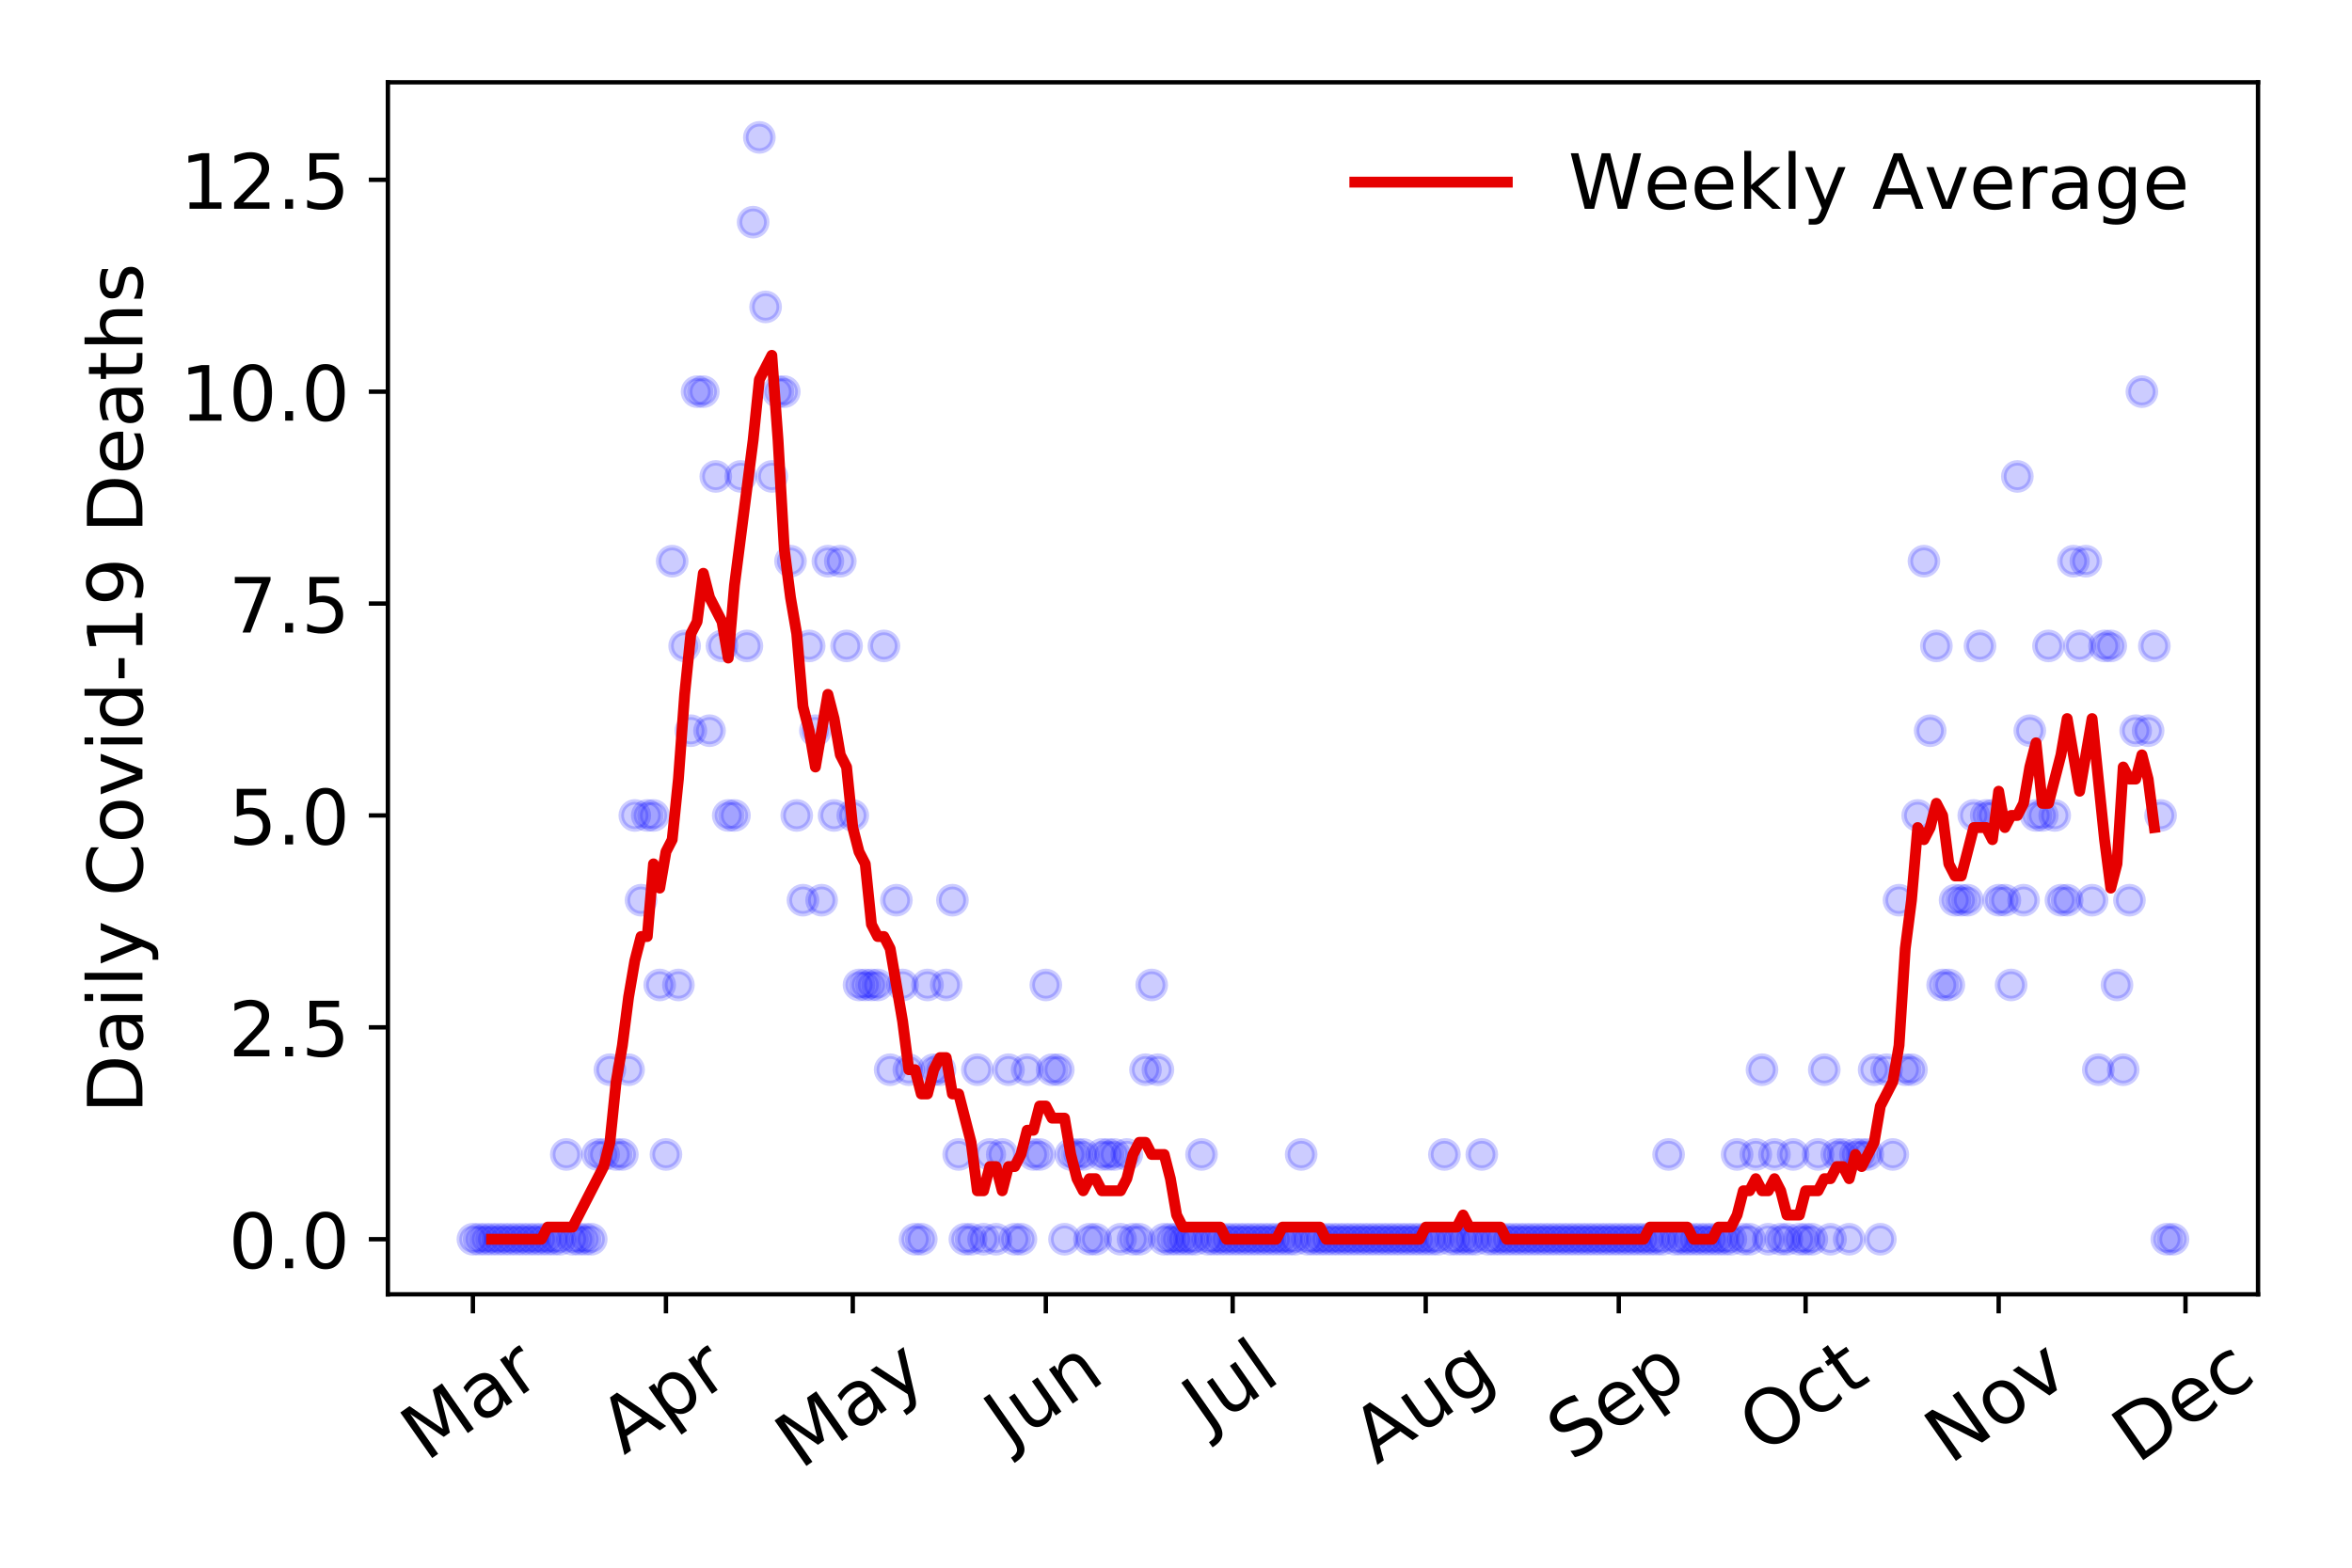 <?xml version="1.0" encoding="utf-8" standalone="no"?>
<!DOCTYPE svg PUBLIC "-//W3C//DTD SVG 1.1//EN"
  "http://www.w3.org/Graphics/SVG/1.1/DTD/svg11.dtd">
<!-- Created with matplotlib (https://matplotlib.org/) -->
<svg height="288pt" version="1.1" viewBox="0 0 432 288" width="432pt" xmlns="http://www.w3.org/2000/svg" xmlns:xlink="http://www.w3.org/1999/xlink">
 <defs>
  <style type="text/css">
*{stroke-linecap:butt;stroke-linejoin:round;}
  </style>
 </defs>
 <g id="figure_1">
  <g id="patch_1">
   <path d="M 0 288 
L 432 288 
L 432 0 
L 0 0 
z
" style="fill:#ffffff;"/>
  </g>
  <g id="axes_1">
   <g id="patch_2">
    <path d="M 71.245 237.778 
L 414.744 237.778 
L 414.744 15.12 
L 71.245 15.12 
z
" style="fill:#ffffff;"/>
   </g>
   <g id="matplotlib.axis_1">
    <g id="xtick_1">
     <g id="line2d_1">
      <defs>
       <path d="M 0 0 
L 0 3.5 
" id="m7863d00b05" style="stroke:#000000;stroke-width:0.8;"/>
      </defs>
      <g>
       <use style="stroke:#000000;stroke-width:0.8;" x="86.859" xlink:href="#m7863d00b05" y="237.778"/>
      </g>
     </g>
     <g id="text_1">
      <!-- Mar -->
      <defs>
       <path d="M 9.812 72.906 
L 24.516 72.906 
L 43.109 23.297 
L 61.812 72.906 
L 76.516 72.906 
L 76.516 0 
L 66.891 0 
L 66.891 64.016 
L 48.094 14.016 
L 38.188 14.016 
L 19.391 64.016 
L 19.391 0 
L 9.812 0 
z
" id="DejaVuSans-77"/>
       <path d="M 34.281 27.484 
Q 23.391 27.484 19.188 25 
Q 14.984 22.516 14.984 16.5 
Q 14.984 11.719 18.141 8.906 
Q 21.297 6.109 26.703 6.109 
Q 34.188 6.109 38.703 11.406 
Q 43.219 16.703 43.219 25.484 
L 43.219 27.484 
z
M 52.203 31.203 
L 52.203 0 
L 43.219 0 
L 43.219 8.297 
Q 40.141 3.328 35.547 0.953 
Q 30.953 -1.422 24.312 -1.422 
Q 15.922 -1.422 10.953 3.297 
Q 6 8.016 6 15.922 
Q 6 25.141 12.172 29.828 
Q 18.359 34.516 30.609 34.516 
L 43.219 34.516 
L 43.219 35.406 
Q 43.219 41.609 39.141 45 
Q 35.062 48.391 27.688 48.391 
Q 23 48.391 18.547 47.266 
Q 14.109 46.141 10.016 43.891 
L 10.016 52.203 
Q 14.938 54.109 19.578 55.047 
Q 24.219 56 28.609 56 
Q 40.484 56 46.344 49.844 
Q 52.203 43.703 52.203 31.203 
z
" id="DejaVuSans-97"/>
       <path d="M 41.109 46.297 
Q 39.594 47.172 37.812 47.578 
Q 36.031 48 33.891 48 
Q 26.266 48 22.188 43.047 
Q 18.109 38.094 18.109 28.812 
L 18.109 0 
L 9.078 0 
L 9.078 54.688 
L 18.109 54.688 
L 18.109 46.188 
Q 20.953 51.172 25.484 53.578 
Q 30.031 56 36.531 56 
Q 37.453 56 38.578 55.875 
Q 39.703 55.766 41.062 55.516 
z
" id="DejaVuSans-114"/>
      </defs>
      <g transform="translate(78.256 268.643)rotate(-35)scale(0.14 -0.14)">
       <use xlink:href="#DejaVuSans-77"/>
       <use x="86.279" xlink:href="#DejaVuSans-97"/>
       <use x="147.559" xlink:href="#DejaVuSans-114"/>
      </g>
     </g>
    </g>
    <g id="xtick_2">
     <g id="line2d_2">
      <g>
       <use style="stroke:#000000;stroke-width:0.8;" x="122.318" xlink:href="#m7863d00b05" y="237.778"/>
      </g>
     </g>
     <g id="text_2">
      <!-- Apr -->
      <defs>
       <path d="M 34.188 63.188 
L 20.797 26.906 
L 47.609 26.906 
z
M 28.609 72.906 
L 39.797 72.906 
L 67.578 0 
L 57.328 0 
L 50.688 18.703 
L 17.828 18.703 
L 11.188 0 
L 0.781 0 
z
" id="DejaVuSans-65"/>
       <path d="M 18.109 8.203 
L 18.109 -20.797 
L 9.078 -20.797 
L 9.078 54.688 
L 18.109 54.688 
L 18.109 46.391 
Q 20.953 51.266 25.266 53.625 
Q 29.594 56 35.594 56 
Q 45.562 56 51.781 48.094 
Q 58.016 40.188 58.016 27.297 
Q 58.016 14.406 51.781 6.484 
Q 45.562 -1.422 35.594 -1.422 
Q 29.594 -1.422 25.266 0.953 
Q 20.953 3.328 18.109 8.203 
z
M 48.688 27.297 
Q 48.688 37.203 44.609 42.844 
Q 40.531 48.484 33.406 48.484 
Q 26.266 48.484 22.188 42.844 
Q 18.109 37.203 18.109 27.297 
Q 18.109 17.391 22.188 11.75 
Q 26.266 6.109 33.406 6.109 
Q 40.531 6.109 44.609 11.75 
Q 48.688 17.391 48.688 27.297 
z
" id="DejaVuSans-112"/>
      </defs>
      <g transform="translate(114.614 267.384)rotate(-35)scale(0.14 -0.14)">
       <use xlink:href="#DejaVuSans-65"/>
       <use x="68.408" xlink:href="#DejaVuSans-112"/>
       <use x="131.885" xlink:href="#DejaVuSans-114"/>
      </g>
     </g>
    </g>
    <g id="xtick_3">
     <g id="line2d_3">
      <g>
       <use style="stroke:#000000;stroke-width:0.8;" x="156.634" xlink:href="#m7863d00b05" y="237.778"/>
      </g>
     </g>
     <g id="text_3">
      <!-- May -->
      <defs>
       <path d="M 32.172 -5.078 
Q 28.375 -14.844 24.75 -17.812 
Q 21.141 -20.797 15.094 -20.797 
L 7.906 -20.797 
L 7.906 -13.281 
L 13.188 -13.281 
Q 16.891 -13.281 18.938 -11.516 
Q 21 -9.766 23.484 -3.219 
L 25.094 0.875 
L 2.984 54.688 
L 12.5 54.688 
L 29.594 11.922 
L 46.688 54.688 
L 56.203 54.688 
z
" id="DejaVuSans-121"/>
      </defs>
      <g transform="translate(146.994 270.094)rotate(-35)scale(0.14 -0.14)">
       <use xlink:href="#DejaVuSans-77"/>
       <use x="86.279" xlink:href="#DejaVuSans-97"/>
       <use x="147.559" xlink:href="#DejaVuSans-121"/>
      </g>
     </g>
    </g>
    <g id="xtick_4">
     <g id="line2d_4">
      <g>
       <use style="stroke:#000000;stroke-width:0.8;" x="192.093" xlink:href="#m7863d00b05" y="237.778"/>
      </g>
     </g>
     <g id="text_4">
      <!-- Jun -->
      <defs>
       <path d="M 9.812 72.906 
L 19.672 72.906 
L 19.672 5.078 
Q 19.672 -8.109 14.672 -14.062 
Q 9.672 -20.016 -1.422 -20.016 
L -5.172 -20.016 
L -5.172 -11.719 
L -2.094 -11.719 
Q 4.438 -11.719 7.125 -8.047 
Q 9.812 -4.391 9.812 5.078 
z
" id="DejaVuSans-74"/>
       <path d="M 8.5 21.578 
L 8.5 54.688 
L 17.484 54.688 
L 17.484 21.922 
Q 17.484 14.156 20.5 10.266 
Q 23.531 6.391 29.594 6.391 
Q 36.859 6.391 41.078 11.031 
Q 45.312 15.672 45.312 23.688 
L 45.312 54.688 
L 54.297 54.688 
L 54.297 0 
L 45.312 0 
L 45.312 8.406 
Q 42.047 3.422 37.719 1 
Q 33.406 -1.422 27.688 -1.422 
Q 18.266 -1.422 13.375 4.438 
Q 8.5 10.297 8.5 21.578 
z
M 31.109 56 
z
" id="DejaVuSans-117"/>
       <path d="M 54.891 33.016 
L 54.891 0 
L 45.906 0 
L 45.906 32.719 
Q 45.906 40.484 42.875 44.328 
Q 39.844 48.188 33.797 48.188 
Q 26.516 48.188 22.312 43.547 
Q 18.109 38.922 18.109 30.906 
L 18.109 0 
L 9.078 0 
L 9.078 54.688 
L 18.109 54.688 
L 18.109 46.188 
Q 21.344 51.125 25.703 53.562 
Q 30.078 56 35.797 56 
Q 45.219 56 50.047 50.172 
Q 54.891 44.344 54.891 33.016 
z
" id="DejaVuSans-110"/>
      </defs>
      <g transform="translate(185.349 266.039)rotate(-35)scale(0.14 -0.14)">
       <use xlink:href="#DejaVuSans-74"/>
       <use x="29.492" xlink:href="#DejaVuSans-117"/>
       <use x="92.871" xlink:href="#DejaVuSans-110"/>
      </g>
     </g>
    </g>
    <g id="xtick_5">
     <g id="line2d_5">
      <g>
       <use style="stroke:#000000;stroke-width:0.8;" x="226.408" xlink:href="#m7863d00b05" y="237.778"/>
      </g>
     </g>
     <g id="text_5">
      <!-- Jul -->
      <defs>
       <path d="M 9.422 75.984 
L 18.406 75.984 
L 18.406 0 
L 9.422 0 
z
" id="DejaVuSans-108"/>
      </defs>
      <g transform="translate(221.706 263.181)rotate(-35)scale(0.14 -0.14)">
       <use xlink:href="#DejaVuSans-74"/>
       <use x="29.492" xlink:href="#DejaVuSans-117"/>
       <use x="92.871" xlink:href="#DejaVuSans-108"/>
      </g>
     </g>
    </g>
    <g id="xtick_6">
     <g id="line2d_6">
      <g>
       <use style="stroke:#000000;stroke-width:0.8;" x="261.868" xlink:href="#m7863d00b05" y="237.778"/>
      </g>
     </g>
     <g id="text_6">
      <!-- Aug -->
      <defs>
       <path d="M 45.406 27.984 
Q 45.406 37.75 41.375 43.109 
Q 37.359 48.484 30.078 48.484 
Q 22.859 48.484 18.828 43.109 
Q 14.797 37.75 14.797 27.984 
Q 14.797 18.266 18.828 12.891 
Q 22.859 7.516 30.078 7.516 
Q 37.359 7.516 41.375 12.891 
Q 45.406 18.266 45.406 27.984 
z
M 54.391 6.781 
Q 54.391 -7.172 48.188 -13.984 
Q 42 -20.797 29.203 -20.797 
Q 24.469 -20.797 20.266 -20.094 
Q 16.062 -19.391 12.109 -17.922 
L 12.109 -9.188 
Q 16.062 -11.328 19.922 -12.344 
Q 23.781 -13.375 27.781 -13.375 
Q 36.625 -13.375 41.016 -8.766 
Q 45.406 -4.156 45.406 5.172 
L 45.406 9.625 
Q 42.625 4.781 38.281 2.391 
Q 33.938 0 27.875 0 
Q 17.828 0 11.672 7.656 
Q 5.516 15.328 5.516 27.984 
Q 5.516 40.672 11.672 48.328 
Q 17.828 56 27.875 56 
Q 33.938 56 38.281 53.609 
Q 42.625 51.219 45.406 46.391 
L 45.406 54.688 
L 54.391 54.688 
z
" id="DejaVuSans-103"/>
      </defs>
      <g transform="translate(252.887 269.172)rotate(-35)scale(0.14 -0.14)">
       <use xlink:href="#DejaVuSans-65"/>
       <use x="68.408" xlink:href="#DejaVuSans-117"/>
       <use x="131.787" xlink:href="#DejaVuSans-103"/>
      </g>
     </g>
    </g>
    <g id="xtick_7">
     <g id="line2d_7">
      <g>
       <use style="stroke:#000000;stroke-width:0.8;" x="297.327" xlink:href="#m7863d00b05" y="237.778"/>
      </g>
     </g>
     <g id="text_7">
      <!-- Sep -->
      <defs>
       <path d="M 53.516 70.516 
L 53.516 60.891 
Q 47.906 63.578 42.922 64.891 
Q 37.938 66.219 33.297 66.219 
Q 25.25 66.219 20.875 63.094 
Q 16.5 59.969 16.5 54.203 
Q 16.5 49.359 19.406 46.891 
Q 22.312 44.438 30.422 42.922 
L 36.375 41.703 
Q 47.406 39.594 52.656 34.297 
Q 57.906 29 57.906 20.125 
Q 57.906 9.516 50.797 4.047 
Q 43.703 -1.422 29.984 -1.422 
Q 24.812 -1.422 18.969 -0.25 
Q 13.141 0.922 6.891 3.219 
L 6.891 13.375 
Q 12.891 10.016 18.656 8.297 
Q 24.422 6.594 29.984 6.594 
Q 38.422 6.594 43.016 9.906 
Q 47.609 13.234 47.609 19.391 
Q 47.609 24.75 44.312 27.781 
Q 41.016 30.812 33.5 32.328 
L 27.484 33.5 
Q 16.453 35.688 11.516 40.375 
Q 6.594 45.062 6.594 53.422 
Q 6.594 63.094 13.406 68.656 
Q 20.219 74.219 32.172 74.219 
Q 37.312 74.219 42.625 73.281 
Q 47.953 72.359 53.516 70.516 
z
" id="DejaVuSans-83"/>
       <path d="M 56.203 29.594 
L 56.203 25.203 
L 14.891 25.203 
Q 15.484 15.922 20.484 11.062 
Q 25.484 6.203 34.422 6.203 
Q 39.594 6.203 44.453 7.469 
Q 49.312 8.734 54.109 11.281 
L 54.109 2.781 
Q 49.266 0.734 44.188 -0.344 
Q 39.109 -1.422 33.891 -1.422 
Q 20.797 -1.422 13.156 6.188 
Q 5.516 13.812 5.516 26.812 
Q 5.516 40.234 12.766 48.109 
Q 20.016 56 32.328 56 
Q 43.359 56 49.781 48.891 
Q 56.203 41.797 56.203 29.594 
z
M 47.219 32.234 
Q 47.125 39.594 43.094 43.984 
Q 39.062 48.391 32.422 48.391 
Q 24.906 48.391 20.391 44.141 
Q 15.875 39.891 15.188 32.172 
z
" id="DejaVuSans-101"/>
      </defs>
      <g transform="translate(288.734 268.629)rotate(-35)scale(0.14 -0.14)">
       <use xlink:href="#DejaVuSans-83"/>
       <use x="63.477" xlink:href="#DejaVuSans-101"/>
       <use x="125" xlink:href="#DejaVuSans-112"/>
      </g>
     </g>
    </g>
    <g id="xtick_8">
     <g id="line2d_8">
      <g>
       <use style="stroke:#000000;stroke-width:0.8;" x="331.643" xlink:href="#m7863d00b05" y="237.778"/>
      </g>
     </g>
     <g id="text_8">
      <!-- Oct -->
      <defs>
       <path d="M 39.406 66.219 
Q 28.656 66.219 22.328 58.203 
Q 16.016 50.203 16.016 36.375 
Q 16.016 22.609 22.328 14.594 
Q 28.656 6.594 39.406 6.594 
Q 50.141 6.594 56.422 14.594 
Q 62.703 22.609 62.703 36.375 
Q 62.703 50.203 56.422 58.203 
Q 50.141 66.219 39.406 66.219 
z
M 39.406 74.219 
Q 54.734 74.219 63.906 63.938 
Q 73.094 53.656 73.094 36.375 
Q 73.094 19.141 63.906 8.859 
Q 54.734 -1.422 39.406 -1.422 
Q 24.031 -1.422 14.812 8.828 
Q 5.609 19.094 5.609 36.375 
Q 5.609 53.656 14.812 63.938 
Q 24.031 74.219 39.406 74.219 
z
" id="DejaVuSans-79"/>
       <path d="M 48.781 52.594 
L 48.781 44.188 
Q 44.969 46.297 41.141 47.344 
Q 37.312 48.391 33.406 48.391 
Q 24.656 48.391 19.812 42.844 
Q 14.984 37.312 14.984 27.297 
Q 14.984 17.281 19.812 11.734 
Q 24.656 6.203 33.406 6.203 
Q 37.312 6.203 41.141 7.25 
Q 44.969 8.297 48.781 10.406 
L 48.781 2.094 
Q 45.016 0.344 40.984 -0.531 
Q 36.969 -1.422 32.422 -1.422 
Q 20.062 -1.422 12.781 6.344 
Q 5.516 14.109 5.516 27.297 
Q 5.516 40.672 12.859 48.328 
Q 20.219 56 33.016 56 
Q 37.156 56 41.109 55.141 
Q 45.062 54.297 48.781 52.594 
z
" id="DejaVuSans-99"/>
       <path d="M 18.312 70.219 
L 18.312 54.688 
L 36.812 54.688 
L 36.812 47.703 
L 18.312 47.703 
L 18.312 18.016 
Q 18.312 11.328 20.141 9.422 
Q 21.969 7.516 27.594 7.516 
L 36.812 7.516 
L 36.812 0 
L 27.594 0 
Q 17.188 0 13.234 3.875 
Q 9.281 7.766 9.281 18.016 
L 9.281 47.703 
L 2.688 47.703 
L 2.688 54.688 
L 9.281 54.688 
L 9.281 70.219 
z
" id="DejaVuSans-116"/>
      </defs>
      <g transform="translate(323.944 267.377)rotate(-35)scale(0.14 -0.14)">
       <use xlink:href="#DejaVuSans-79"/>
       <use x="78.711" xlink:href="#DejaVuSans-99"/>
       <use x="133.691" xlink:href="#DejaVuSans-116"/>
      </g>
     </g>
    </g>
    <g id="xtick_9">
     <g id="line2d_9">
      <g>
       <use style="stroke:#000000;stroke-width:0.8;" x="367.102" xlink:href="#m7863d00b05" y="237.778"/>
      </g>
     </g>
     <g id="text_9">
      <!-- Nov -->
      <defs>
       <path d="M 9.812 72.906 
L 23.094 72.906 
L 55.422 11.922 
L 55.422 72.906 
L 64.984 72.906 
L 64.984 0 
L 51.703 0 
L 19.391 60.984 
L 19.391 0 
L 9.812 0 
z
" id="DejaVuSans-78"/>
       <path d="M 30.609 48.391 
Q 23.391 48.391 19.188 42.75 
Q 14.984 37.109 14.984 27.297 
Q 14.984 17.484 19.156 11.844 
Q 23.344 6.203 30.609 6.203 
Q 37.797 6.203 41.984 11.859 
Q 46.188 17.531 46.188 27.297 
Q 46.188 37.016 41.984 42.703 
Q 37.797 48.391 30.609 48.391 
z
M 30.609 56 
Q 42.328 56 49.016 48.375 
Q 55.719 40.766 55.719 27.297 
Q 55.719 13.875 49.016 6.219 
Q 42.328 -1.422 30.609 -1.422 
Q 18.844 -1.422 12.172 6.219 
Q 5.516 13.875 5.516 27.297 
Q 5.516 40.766 12.172 48.375 
Q 18.844 56 30.609 56 
z
" id="DejaVuSans-111"/>
       <path d="M 2.984 54.688 
L 12.5 54.688 
L 29.594 8.797 
L 46.688 54.688 
L 56.203 54.688 
L 35.688 0 
L 23.484 0 
z
" id="DejaVuSans-118"/>
      </defs>
      <g transform="translate(358.126 269.166)rotate(-35)scale(0.14 -0.14)">
       <use xlink:href="#DejaVuSans-78"/>
       <use x="74.805" xlink:href="#DejaVuSans-111"/>
       <use x="135.986" xlink:href="#DejaVuSans-118"/>
      </g>
     </g>
    </g>
    <g id="xtick_10">
     <g id="line2d_10">
      <g>
       <use style="stroke:#000000;stroke-width:0.8;" x="401.418" xlink:href="#m7863d00b05" y="237.778"/>
      </g>
     </g>
     <g id="text_10">
      <!-- Dec -->
      <defs>
       <path d="M 19.672 64.797 
L 19.672 8.109 
L 31.594 8.109 
Q 46.688 8.109 53.688 14.938 
Q 60.688 21.781 60.688 36.531 
Q 60.688 51.172 53.688 57.984 
Q 46.688 64.797 31.594 64.797 
z
M 9.812 72.906 
L 30.078 72.906 
Q 51.266 72.906 61.172 64.094 
Q 71.094 55.281 71.094 36.531 
Q 71.094 17.672 61.125 8.828 
Q 51.172 0 30.078 0 
L 9.812 0 
z
" id="DejaVuSans-68"/>
      </defs>
      <g transform="translate(392.537 269.032)rotate(-35)scale(0.14 -0.14)">
       <use xlink:href="#DejaVuSans-68"/>
       <use x="77.002" xlink:href="#DejaVuSans-101"/>
       <use x="138.525" xlink:href="#DejaVuSans-99"/>
      </g>
     </g>
    </g>
   </g>
   <g id="matplotlib.axis_2">
    <g id="ytick_1">
     <g id="line2d_11">
      <defs>
       <path d="M 0 0 
L -3.5 0 
" id="m43a793b9f1" style="stroke:#000000;stroke-width:0.8;"/>
      </defs>
      <g>
       <use style="stroke:#000000;stroke-width:0.8;" x="71.245" xlink:href="#m43a793b9f1" y="227.657"/>
      </g>
     </g>
     <g id="text_11">
      <!-- 0.0 -->
      <defs>
       <path d="M 31.781 66.406 
Q 24.172 66.406 20.328 58.906 
Q 16.5 51.422 16.5 36.375 
Q 16.5 21.391 20.328 13.891 
Q 24.172 6.391 31.781 6.391 
Q 39.453 6.391 43.281 13.891 
Q 47.125 21.391 47.125 36.375 
Q 47.125 51.422 43.281 58.906 
Q 39.453 66.406 31.781 66.406 
z
M 31.781 74.219 
Q 44.047 74.219 50.516 64.516 
Q 56.984 54.828 56.984 36.375 
Q 56.984 17.969 50.516 8.266 
Q 44.047 -1.422 31.781 -1.422 
Q 19.531 -1.422 13.062 8.266 
Q 6.594 17.969 6.594 36.375 
Q 6.594 54.828 13.062 64.516 
Q 19.531 74.219 31.781 74.219 
z
" id="DejaVuSans-48"/>
       <path d="M 10.688 12.406 
L 21 12.406 
L 21 0 
L 10.688 0 
z
" id="DejaVuSans-46"/>
      </defs>
      <g transform="translate(41.981 232.976)scale(0.14 -0.14)">
       <use xlink:href="#DejaVuSans-48"/>
       <use x="63.623" xlink:href="#DejaVuSans-46"/>
       <use x="95.41" xlink:href="#DejaVuSans-48"/>
      </g>
     </g>
    </g>
    <g id="ytick_2">
     <g id="line2d_12">
      <g>
       <use style="stroke:#000000;stroke-width:0.8;" x="71.245" xlink:href="#m43a793b9f1" y="188.731"/>
      </g>
     </g>
     <g id="text_12">
      <!-- 2.5 -->
      <defs>
       <path d="M 19.188 8.297 
L 53.609 8.297 
L 53.609 0 
L 7.328 0 
L 7.328 8.297 
Q 12.938 14.109 22.625 23.891 
Q 32.328 33.688 34.812 36.531 
Q 39.547 41.844 41.422 45.531 
Q 43.312 49.219 43.312 52.781 
Q 43.312 58.594 39.234 62.25 
Q 35.156 65.922 28.609 65.922 
Q 23.969 65.922 18.812 64.312 
Q 13.672 62.703 7.812 59.422 
L 7.812 69.391 
Q 13.766 71.781 18.938 73 
Q 24.125 74.219 28.422 74.219 
Q 39.75 74.219 46.484 68.547 
Q 53.219 62.891 53.219 53.422 
Q 53.219 48.922 51.531 44.891 
Q 49.859 40.875 45.406 35.406 
Q 44.188 33.984 37.641 27.219 
Q 31.109 20.453 19.188 8.297 
z
" id="DejaVuSans-50"/>
       <path d="M 10.797 72.906 
L 49.516 72.906 
L 49.516 64.594 
L 19.828 64.594 
L 19.828 46.734 
Q 21.969 47.469 24.109 47.828 
Q 26.266 48.188 28.422 48.188 
Q 40.625 48.188 47.75 41.5 
Q 54.891 34.812 54.891 23.391 
Q 54.891 11.625 47.562 5.094 
Q 40.234 -1.422 26.906 -1.422 
Q 22.312 -1.422 17.547 -0.641 
Q 12.797 0.141 7.719 1.703 
L 7.719 11.625 
Q 12.109 9.234 16.797 8.062 
Q 21.484 6.891 26.703 6.891 
Q 35.156 6.891 40.078 11.328 
Q 45.016 15.766 45.016 23.391 
Q 45.016 31 40.078 35.438 
Q 35.156 39.891 26.703 39.891 
Q 22.75 39.891 18.812 39.016 
Q 14.891 38.141 10.797 36.281 
z
" id="DejaVuSans-53"/>
      </defs>
      <g transform="translate(41.981 194.05)scale(0.14 -0.14)">
       <use xlink:href="#DejaVuSans-50"/>
       <use x="63.623" xlink:href="#DejaVuSans-46"/>
       <use x="95.41" xlink:href="#DejaVuSans-53"/>
      </g>
     </g>
    </g>
    <g id="ytick_3">
     <g id="line2d_13">
      <g>
       <use style="stroke:#000000;stroke-width:0.8;" x="71.245" xlink:href="#m43a793b9f1" y="149.805"/>
      </g>
     </g>
     <g id="text_13">
      <!-- 5.0 -->
      <g transform="translate(41.981 155.124)scale(0.14 -0.14)">
       <use xlink:href="#DejaVuSans-53"/>
       <use x="63.623" xlink:href="#DejaVuSans-46"/>
       <use x="95.41" xlink:href="#DejaVuSans-48"/>
      </g>
     </g>
    </g>
    <g id="ytick_4">
     <g id="line2d_14">
      <g>
       <use style="stroke:#000000;stroke-width:0.8;" x="71.245" xlink:href="#m43a793b9f1" y="110.879"/>
      </g>
     </g>
     <g id="text_14">
      <!-- 7.5 -->
      <defs>
       <path d="M 8.203 72.906 
L 55.078 72.906 
L 55.078 68.703 
L 28.609 0 
L 18.312 0 
L 43.219 64.594 
L 8.203 64.594 
z
" id="DejaVuSans-55"/>
      </defs>
      <g transform="translate(41.981 116.197)scale(0.14 -0.14)">
       <use xlink:href="#DejaVuSans-55"/>
       <use x="63.623" xlink:href="#DejaVuSans-46"/>
       <use x="95.41" xlink:href="#DejaVuSans-53"/>
      </g>
     </g>
    </g>
    <g id="ytick_5">
     <g id="line2d_15">
      <g>
       <use style="stroke:#000000;stroke-width:0.8;" x="71.245" xlink:href="#m43a793b9f1" y="71.952"/>
      </g>
     </g>
     <g id="text_15">
      <!-- 10.0 -->
      <defs>
       <path d="M 12.406 8.297 
L 28.516 8.297 
L 28.516 63.922 
L 10.984 60.406 
L 10.984 69.391 
L 28.422 72.906 
L 38.281 72.906 
L 38.281 8.297 
L 54.391 8.297 
L 54.391 0 
L 12.406 0 
z
" id="DejaVuSans-49"/>
      </defs>
      <g transform="translate(33.073 77.271)scale(0.14 -0.14)">
       <use xlink:href="#DejaVuSans-49"/>
       <use x="63.623" xlink:href="#DejaVuSans-48"/>
       <use x="127.246" xlink:href="#DejaVuSans-46"/>
       <use x="159.033" xlink:href="#DejaVuSans-48"/>
      </g>
     </g>
    </g>
    <g id="ytick_6">
     <g id="line2d_16">
      <g>
       <use style="stroke:#000000;stroke-width:0.8;" x="71.245" xlink:href="#m43a793b9f1" y="33.026"/>
      </g>
     </g>
     <g id="text_16">
      <!-- 12.5 -->
      <g transform="translate(33.073 38.345)scale(0.14 -0.14)">
       <use xlink:href="#DejaVuSans-49"/>
       <use x="63.623" xlink:href="#DejaVuSans-50"/>
       <use x="127.246" xlink:href="#DejaVuSans-46"/>
       <use x="159.033" xlink:href="#DejaVuSans-53"/>
      </g>
     </g>
    </g>
    <g id="text_17">
     <!-- Daily Covid-19 Deaths -->
     <defs>
      <path d="M 9.422 54.688 
L 18.406 54.688 
L 18.406 0 
L 9.422 0 
z
M 9.422 75.984 
L 18.406 75.984 
L 18.406 64.594 
L 9.422 64.594 
z
" id="DejaVuSans-105"/>
      <path id="DejaVuSans-32"/>
      <path d="M 64.406 67.281 
L 64.406 56.891 
Q 59.422 61.531 53.781 63.812 
Q 48.141 66.109 41.797 66.109 
Q 29.297 66.109 22.656 58.469 
Q 16.016 50.828 16.016 36.375 
Q 16.016 21.969 22.656 14.328 
Q 29.297 6.688 41.797 6.688 
Q 48.141 6.688 53.781 8.984 
Q 59.422 11.281 64.406 15.922 
L 64.406 5.609 
Q 59.234 2.094 53.438 0.328 
Q 47.656 -1.422 41.219 -1.422 
Q 24.656 -1.422 15.125 8.703 
Q 5.609 18.844 5.609 36.375 
Q 5.609 53.953 15.125 64.078 
Q 24.656 74.219 41.219 74.219 
Q 47.75 74.219 53.531 72.484 
Q 59.328 70.75 64.406 67.281 
z
" id="DejaVuSans-67"/>
      <path d="M 45.406 46.391 
L 45.406 75.984 
L 54.391 75.984 
L 54.391 0 
L 45.406 0 
L 45.406 8.203 
Q 42.578 3.328 38.25 0.953 
Q 33.938 -1.422 27.875 -1.422 
Q 17.969 -1.422 11.734 6.484 
Q 5.516 14.406 5.516 27.297 
Q 5.516 40.188 11.734 48.094 
Q 17.969 56 27.875 56 
Q 33.938 56 38.25 53.625 
Q 42.578 51.266 45.406 46.391 
z
M 14.797 27.297 
Q 14.797 17.391 18.875 11.75 
Q 22.953 6.109 30.078 6.109 
Q 37.203 6.109 41.297 11.75 
Q 45.406 17.391 45.406 27.297 
Q 45.406 37.203 41.297 42.844 
Q 37.203 48.484 30.078 48.484 
Q 22.953 48.484 18.875 42.844 
Q 14.797 37.203 14.797 27.297 
z
" id="DejaVuSans-100"/>
      <path d="M 4.891 31.391 
L 31.203 31.391 
L 31.203 23.391 
L 4.891 23.391 
z
" id="DejaVuSans-45"/>
      <path d="M 10.984 1.516 
L 10.984 10.5 
Q 14.703 8.734 18.5 7.812 
Q 22.312 6.891 25.984 6.891 
Q 35.75 6.891 40.891 13.453 
Q 46.047 20.016 46.781 33.406 
Q 43.953 29.203 39.594 26.953 
Q 35.25 24.703 29.984 24.703 
Q 19.047 24.703 12.672 31.312 
Q 6.297 37.938 6.297 49.422 
Q 6.297 60.641 12.938 67.422 
Q 19.578 74.219 30.609 74.219 
Q 43.266 74.219 49.922 64.516 
Q 56.594 54.828 56.594 36.375 
Q 56.594 19.141 48.406 8.859 
Q 40.234 -1.422 26.422 -1.422 
Q 22.703 -1.422 18.891 -0.688 
Q 15.094 0.047 10.984 1.516 
z
M 30.609 32.422 
Q 37.25 32.422 41.125 36.953 
Q 45.016 41.5 45.016 49.422 
Q 45.016 57.281 41.125 61.844 
Q 37.25 66.406 30.609 66.406 
Q 23.969 66.406 20.094 61.844 
Q 16.219 57.281 16.219 49.422 
Q 16.219 41.5 20.094 36.953 
Q 23.969 32.422 30.609 32.422 
z
" id="DejaVuSans-57"/>
      <path d="M 54.891 33.016 
L 54.891 0 
L 45.906 0 
L 45.906 32.719 
Q 45.906 40.484 42.875 44.328 
Q 39.844 48.188 33.797 48.188 
Q 26.516 48.188 22.312 43.547 
Q 18.109 38.922 18.109 30.906 
L 18.109 0 
L 9.078 0 
L 9.078 75.984 
L 18.109 75.984 
L 18.109 46.188 
Q 21.344 51.125 25.703 53.562 
Q 30.078 56 35.797 56 
Q 45.219 56 50.047 50.172 
Q 54.891 44.344 54.891 33.016 
z
" id="DejaVuSans-104"/>
      <path d="M 44.281 53.078 
L 44.281 44.578 
Q 40.484 46.531 36.375 47.5 
Q 32.281 48.484 27.875 48.484 
Q 21.188 48.484 17.844 46.438 
Q 14.5 44.391 14.5 40.281 
Q 14.5 37.156 16.891 35.375 
Q 19.281 33.594 26.516 31.984 
L 29.594 31.297 
Q 39.156 29.25 43.188 25.516 
Q 47.219 21.781 47.219 15.094 
Q 47.219 7.469 41.188 3.016 
Q 35.156 -1.422 24.609 -1.422 
Q 20.219 -1.422 15.453 -0.562 
Q 10.688 0.297 5.422 2 
L 5.422 11.281 
Q 10.406 8.688 15.234 7.391 
Q 20.062 6.109 24.812 6.109 
Q 31.156 6.109 34.562 8.281 
Q 37.984 10.453 37.984 14.406 
Q 37.984 18.062 35.516 20.016 
Q 33.062 21.969 24.703 23.781 
L 21.578 24.516 
Q 13.234 26.266 9.516 29.906 
Q 5.812 33.547 5.812 39.891 
Q 5.812 47.609 11.281 51.797 
Q 16.75 56 26.812 56 
Q 31.781 56 36.172 55.266 
Q 40.578 54.547 44.281 53.078 
z
" id="DejaVuSans-115"/>
     </defs>
     <g transform="translate(26.162 204.56)rotate(-90)scale(0.14 -0.14)">
      <use xlink:href="#DejaVuSans-68"/>
      <use x="77.002" xlink:href="#DejaVuSans-97"/>
      <use x="138.281" xlink:href="#DejaVuSans-105"/>
      <use x="166.064" xlink:href="#DejaVuSans-108"/>
      <use x="193.848" xlink:href="#DejaVuSans-121"/>
      <use x="253.027" xlink:href="#DejaVuSans-32"/>
      <use x="284.814" xlink:href="#DejaVuSans-67"/>
      <use x="354.639" xlink:href="#DejaVuSans-111"/>
      <use x="415.82" xlink:href="#DejaVuSans-118"/>
      <use x="475" xlink:href="#DejaVuSans-105"/>
      <use x="502.783" xlink:href="#DejaVuSans-100"/>
      <use x="566.26" xlink:href="#DejaVuSans-45"/>
      <use x="602.344" xlink:href="#DejaVuSans-49"/>
      <use x="665.967" xlink:href="#DejaVuSans-57"/>
      <use x="729.59" xlink:href="#DejaVuSans-32"/>
      <use x="761.377" xlink:href="#DejaVuSans-68"/>
      <use x="838.379" xlink:href="#DejaVuSans-101"/>
      <use x="899.902" xlink:href="#DejaVuSans-97"/>
      <use x="961.182" xlink:href="#DejaVuSans-116"/>
      <use x="1000.391" xlink:href="#DejaVuSans-104"/>
      <use x="1063.77" xlink:href="#DejaVuSans-115"/>
     </g>
    </g>
   </g>
   <g id="line2d_17">
    <defs>
     <path d="M 0 2.5 
C 0.663 2.5 1.299 2.237 1.768 1.768 
C 2.237 1.299 2.5 0.663 2.5 0 
C 2.5 -0.663 2.237 -1.299 1.768 -1.768 
C 1.299 -2.237 0.663 -2.5 0 -2.5 
C -0.663 -2.5 -1.299 -2.237 -1.768 -1.768 
C -2.237 -1.299 -2.5 -0.663 -2.5 0 
C -2.5 0.663 -2.237 1.299 -1.768 1.768 
C -1.299 2.237 -0.663 2.5 0 2.5 
z
" id="mac153fa446" style="stroke:#0000ff;stroke-opacity:0.2;"/>
    </defs>
    <g clip-path="url(#pa0c949a3e3)">
     <use style="fill:#0000ff;fill-opacity:0.2;stroke:#0000ff;stroke-opacity:0.2;" x="86.859" xlink:href="#mac153fa446" y="227.657"/>
     <use style="fill:#0000ff;fill-opacity:0.2;stroke:#0000ff;stroke-opacity:0.2;" x="88.002" xlink:href="#mac153fa446" y="227.657"/>
     <use style="fill:#0000ff;fill-opacity:0.2;stroke:#0000ff;stroke-opacity:0.2;" x="89.146" xlink:href="#mac153fa446" y="227.657"/>
     <use style="fill:#0000ff;fill-opacity:0.2;stroke:#0000ff;stroke-opacity:0.2;" x="90.29" xlink:href="#mac153fa446" y="227.657"/>
     <use style="fill:#0000ff;fill-opacity:0.2;stroke:#0000ff;stroke-opacity:0.2;" x="91.434" xlink:href="#mac153fa446" y="227.657"/>
     <use style="fill:#0000ff;fill-opacity:0.2;stroke:#0000ff;stroke-opacity:0.2;" x="92.578" xlink:href="#mac153fa446" y="227.657"/>
     <use style="fill:#0000ff;fill-opacity:0.2;stroke:#0000ff;stroke-opacity:0.2;" x="93.722" xlink:href="#mac153fa446" y="227.657"/>
     <use style="fill:#0000ff;fill-opacity:0.2;stroke:#0000ff;stroke-opacity:0.2;" x="94.866" xlink:href="#mac153fa446" y="227.657"/>
     <use style="fill:#0000ff;fill-opacity:0.2;stroke:#0000ff;stroke-opacity:0.2;" x="96.009" xlink:href="#mac153fa446" y="227.657"/>
     <use style="fill:#0000ff;fill-opacity:0.2;stroke:#0000ff;stroke-opacity:0.2;" x="97.153" xlink:href="#mac153fa446" y="227.657"/>
     <use style="fill:#0000ff;fill-opacity:0.2;stroke:#0000ff;stroke-opacity:0.2;" x="98.297" xlink:href="#mac153fa446" y="227.657"/>
     <use style="fill:#0000ff;fill-opacity:0.2;stroke:#0000ff;stroke-opacity:0.2;" x="99.441" xlink:href="#mac153fa446" y="227.657"/>
     <use style="fill:#0000ff;fill-opacity:0.2;stroke:#0000ff;stroke-opacity:0.2;" x="100.585" xlink:href="#mac153fa446" y="227.657"/>
     <use style="fill:#0000ff;fill-opacity:0.2;stroke:#0000ff;stroke-opacity:0.2;" x="101.729" xlink:href="#mac153fa446" y="227.657"/>
     <use style="fill:#0000ff;fill-opacity:0.2;stroke:#0000ff;stroke-opacity:0.2;" x="102.872" xlink:href="#mac153fa446" y="227.657"/>
     <use style="fill:#0000ff;fill-opacity:0.2;stroke:#0000ff;stroke-opacity:0.2;" x="104.016" xlink:href="#mac153fa446" y="212.087"/>
     <use style="fill:#0000ff;fill-opacity:0.2;stroke:#0000ff;stroke-opacity:0.2;" x="105.16" xlink:href="#mac153fa446" y="227.657"/>
     <use style="fill:#0000ff;fill-opacity:0.2;stroke:#0000ff;stroke-opacity:0.2;" x="106.304" xlink:href="#mac153fa446" y="227.657"/>
     <use style="fill:#0000ff;fill-opacity:0.2;stroke:#0000ff;stroke-opacity:0.2;" x="107.448" xlink:href="#mac153fa446" y="227.657"/>
     <use style="fill:#0000ff;fill-opacity:0.2;stroke:#0000ff;stroke-opacity:0.2;" x="108.592" xlink:href="#mac153fa446" y="227.657"/>
     <use style="fill:#0000ff;fill-opacity:0.2;stroke:#0000ff;stroke-opacity:0.2;" x="109.736" xlink:href="#mac153fa446" y="212.087"/>
     <use style="fill:#0000ff;fill-opacity:0.2;stroke:#0000ff;stroke-opacity:0.2;" x="110.879" xlink:href="#mac153fa446" y="212.087"/>
     <use style="fill:#0000ff;fill-opacity:0.2;stroke:#0000ff;stroke-opacity:0.2;" x="112.023" xlink:href="#mac153fa446" y="196.516"/>
     <use style="fill:#0000ff;fill-opacity:0.2;stroke:#0000ff;stroke-opacity:0.2;" x="113.167" xlink:href="#mac153fa446" y="212.087"/>
     <use style="fill:#0000ff;fill-opacity:0.2;stroke:#0000ff;stroke-opacity:0.2;" x="114.311" xlink:href="#mac153fa446" y="212.087"/>
     <use style="fill:#0000ff;fill-opacity:0.2;stroke:#0000ff;stroke-opacity:0.2;" x="115.455" xlink:href="#mac153fa446" y="196.516"/>
     <use style="fill:#0000ff;fill-opacity:0.2;stroke:#0000ff;stroke-opacity:0.2;" x="116.599" xlink:href="#mac153fa446" y="149.805"/>
     <use style="fill:#0000ff;fill-opacity:0.2;stroke:#0000ff;stroke-opacity:0.2;" x="117.743" xlink:href="#mac153fa446" y="165.375"/>
     <use style="fill:#0000ff;fill-opacity:0.2;stroke:#0000ff;stroke-opacity:0.2;" x="118.886" xlink:href="#mac153fa446" y="149.805"/>
     <use style="fill:#0000ff;fill-opacity:0.2;stroke:#0000ff;stroke-opacity:0.2;" x="120.03" xlink:href="#mac153fa446" y="149.805"/>
     <use style="fill:#0000ff;fill-opacity:0.2;stroke:#0000ff;stroke-opacity:0.2;" x="121.174" xlink:href="#mac153fa446" y="180.946"/>
     <use style="fill:#0000ff;fill-opacity:0.2;stroke:#0000ff;stroke-opacity:0.2;" x="122.318" xlink:href="#mac153fa446" y="212.087"/>
     <use style="fill:#0000ff;fill-opacity:0.2;stroke:#0000ff;stroke-opacity:0.2;" x="123.462" xlink:href="#mac153fa446" y="103.093"/>
     <use style="fill:#0000ff;fill-opacity:0.2;stroke:#0000ff;stroke-opacity:0.2;" x="124.606" xlink:href="#mac153fa446" y="180.946"/>
     <use style="fill:#0000ff;fill-opacity:0.2;stroke:#0000ff;stroke-opacity:0.2;" x="125.75" xlink:href="#mac153fa446" y="118.664"/>
     <use style="fill:#0000ff;fill-opacity:0.2;stroke:#0000ff;stroke-opacity:0.2;" x="126.893" xlink:href="#mac153fa446" y="134.234"/>
     <use style="fill:#0000ff;fill-opacity:0.2;stroke:#0000ff;stroke-opacity:0.2;" x="128.037" xlink:href="#mac153fa446" y="71.952"/>
     <use style="fill:#0000ff;fill-opacity:0.2;stroke:#0000ff;stroke-opacity:0.2;" x="129.181" xlink:href="#mac153fa446" y="71.952"/>
     <use style="fill:#0000ff;fill-opacity:0.2;stroke:#0000ff;stroke-opacity:0.2;" x="130.325" xlink:href="#mac153fa446" y="134.234"/>
     <use style="fill:#0000ff;fill-opacity:0.2;stroke:#0000ff;stroke-opacity:0.2;" x="131.469" xlink:href="#mac153fa446" y="87.523"/>
     <use style="fill:#0000ff;fill-opacity:0.2;stroke:#0000ff;stroke-opacity:0.2;" x="132.613" xlink:href="#mac153fa446" y="118.664"/>
     <use style="fill:#0000ff;fill-opacity:0.2;stroke:#0000ff;stroke-opacity:0.2;" x="133.756" xlink:href="#mac153fa446" y="149.805"/>
     <use style="fill:#0000ff;fill-opacity:0.2;stroke:#0000ff;stroke-opacity:0.2;" x="134.9" xlink:href="#mac153fa446" y="149.805"/>
     <use style="fill:#0000ff;fill-opacity:0.2;stroke:#0000ff;stroke-opacity:0.2;" x="136.044" xlink:href="#mac153fa446" y="87.523"/>
     <use style="fill:#0000ff;fill-opacity:0.2;stroke:#0000ff;stroke-opacity:0.2;" x="137.188" xlink:href="#mac153fa446" y="118.664"/>
     <use style="fill:#0000ff;fill-opacity:0.2;stroke:#0000ff;stroke-opacity:0.2;" x="138.332" xlink:href="#mac153fa446" y="40.811"/>
     <use style="fill:#0000ff;fill-opacity:0.2;stroke:#0000ff;stroke-opacity:0.2;" x="139.476" xlink:href="#mac153fa446" y="25.241"/>
     <use style="fill:#0000ff;fill-opacity:0.2;stroke:#0000ff;stroke-opacity:0.2;" x="140.62" xlink:href="#mac153fa446" y="56.382"/>
     <use style="fill:#0000ff;fill-opacity:0.2;stroke:#0000ff;stroke-opacity:0.2;" x="141.763" xlink:href="#mac153fa446" y="87.523"/>
     <use style="fill:#0000ff;fill-opacity:0.2;stroke:#0000ff;stroke-opacity:0.2;" x="142.907" xlink:href="#mac153fa446" y="71.952"/>
     <use style="fill:#0000ff;fill-opacity:0.2;stroke:#0000ff;stroke-opacity:0.2;" x="144.051" xlink:href="#mac153fa446" y="71.952"/>
     <use style="fill:#0000ff;fill-opacity:0.2;stroke:#0000ff;stroke-opacity:0.2;" x="145.195" xlink:href="#mac153fa446" y="103.093"/>
     <use style="fill:#0000ff;fill-opacity:0.2;stroke:#0000ff;stroke-opacity:0.2;" x="146.339" xlink:href="#mac153fa446" y="149.805"/>
     <use style="fill:#0000ff;fill-opacity:0.2;stroke:#0000ff;stroke-opacity:0.2;" x="147.483" xlink:href="#mac153fa446" y="165.375"/>
     <use style="fill:#0000ff;fill-opacity:0.2;stroke:#0000ff;stroke-opacity:0.2;" x="148.627" xlink:href="#mac153fa446" y="118.664"/>
     <use style="fill:#0000ff;fill-opacity:0.2;stroke:#0000ff;stroke-opacity:0.2;" x="149.77" xlink:href="#mac153fa446" y="134.234"/>
     <use style="fill:#0000ff;fill-opacity:0.2;stroke:#0000ff;stroke-opacity:0.2;" x="150.914" xlink:href="#mac153fa446" y="165.375"/>
     <use style="fill:#0000ff;fill-opacity:0.2;stroke:#0000ff;stroke-opacity:0.2;" x="152.058" xlink:href="#mac153fa446" y="103.093"/>
     <use style="fill:#0000ff;fill-opacity:0.2;stroke:#0000ff;stroke-opacity:0.2;" x="153.202" xlink:href="#mac153fa446" y="149.805"/>
     <use style="fill:#0000ff;fill-opacity:0.2;stroke:#0000ff;stroke-opacity:0.2;" x="154.346" xlink:href="#mac153fa446" y="103.093"/>
     <use style="fill:#0000ff;fill-opacity:0.2;stroke:#0000ff;stroke-opacity:0.2;" x="155.49" xlink:href="#mac153fa446" y="118.664"/>
     <use style="fill:#0000ff;fill-opacity:0.2;stroke:#0000ff;stroke-opacity:0.2;" x="156.634" xlink:href="#mac153fa446" y="149.805"/>
     <use style="fill:#0000ff;fill-opacity:0.2;stroke:#0000ff;stroke-opacity:0.2;" x="157.777" xlink:href="#mac153fa446" y="180.946"/>
     <use style="fill:#0000ff;fill-opacity:0.2;stroke:#0000ff;stroke-opacity:0.2;" x="158.921" xlink:href="#mac153fa446" y="180.946"/>
     <use style="fill:#0000ff;fill-opacity:0.2;stroke:#0000ff;stroke-opacity:0.2;" x="160.065" xlink:href="#mac153fa446" y="180.946"/>
     <use style="fill:#0000ff;fill-opacity:0.2;stroke:#0000ff;stroke-opacity:0.2;" x="161.209" xlink:href="#mac153fa446" y="180.946"/>
     <use style="fill:#0000ff;fill-opacity:0.2;stroke:#0000ff;stroke-opacity:0.2;" x="162.353" xlink:href="#mac153fa446" y="118.664"/>
     <use style="fill:#0000ff;fill-opacity:0.2;stroke:#0000ff;stroke-opacity:0.2;" x="163.497" xlink:href="#mac153fa446" y="196.516"/>
     <use style="fill:#0000ff;fill-opacity:0.2;stroke:#0000ff;stroke-opacity:0.2;" x="164.64" xlink:href="#mac153fa446" y="165.375"/>
     <use style="fill:#0000ff;fill-opacity:0.2;stroke:#0000ff;stroke-opacity:0.2;" x="165.784" xlink:href="#mac153fa446" y="180.946"/>
     <use style="fill:#0000ff;fill-opacity:0.2;stroke:#0000ff;stroke-opacity:0.2;" x="166.928" xlink:href="#mac153fa446" y="196.516"/>
     <use style="fill:#0000ff;fill-opacity:0.2;stroke:#0000ff;stroke-opacity:0.2;" x="168.072" xlink:href="#mac153fa446" y="227.657"/>
     <use style="fill:#0000ff;fill-opacity:0.2;stroke:#0000ff;stroke-opacity:0.2;" x="169.216" xlink:href="#mac153fa446" y="227.657"/>
     <use style="fill:#0000ff;fill-opacity:0.2;stroke:#0000ff;stroke-opacity:0.2;" x="170.36" xlink:href="#mac153fa446" y="180.946"/>
     <use style="fill:#0000ff;fill-opacity:0.2;stroke:#0000ff;stroke-opacity:0.2;" x="171.504" xlink:href="#mac153fa446" y="196.516"/>
     <use style="fill:#0000ff;fill-opacity:0.2;stroke:#0000ff;stroke-opacity:0.2;" x="172.647" xlink:href="#mac153fa446" y="196.516"/>
     <use style="fill:#0000ff;fill-opacity:0.2;stroke:#0000ff;stroke-opacity:0.2;" x="173.791" xlink:href="#mac153fa446" y="180.946"/>
     <use style="fill:#0000ff;fill-opacity:0.2;stroke:#0000ff;stroke-opacity:0.2;" x="174.935" xlink:href="#mac153fa446" y="165.375"/>
     <use style="fill:#0000ff;fill-opacity:0.2;stroke:#0000ff;stroke-opacity:0.2;" x="176.079" xlink:href="#mac153fa446" y="212.087"/>
     <use style="fill:#0000ff;fill-opacity:0.2;stroke:#0000ff;stroke-opacity:0.2;" x="177.223" xlink:href="#mac153fa446" y="227.657"/>
     <use style="fill:#0000ff;fill-opacity:0.2;stroke:#0000ff;stroke-opacity:0.2;" x="178.367" xlink:href="#mac153fa446" y="227.657"/>
     <use style="fill:#0000ff;fill-opacity:0.2;stroke:#0000ff;stroke-opacity:0.2;" x="179.511" xlink:href="#mac153fa446" y="196.516"/>
     <use style="fill:#0000ff;fill-opacity:0.2;stroke:#0000ff;stroke-opacity:0.2;" x="180.654" xlink:href="#mac153fa446" y="227.657"/>
     <use style="fill:#0000ff;fill-opacity:0.2;stroke:#0000ff;stroke-opacity:0.2;" x="181.798" xlink:href="#mac153fa446" y="212.087"/>
     <use style="fill:#0000ff;fill-opacity:0.2;stroke:#0000ff;stroke-opacity:0.2;" x="182.942" xlink:href="#mac153fa446" y="227.657"/>
     <use style="fill:#0000ff;fill-opacity:0.2;stroke:#0000ff;stroke-opacity:0.2;" x="184.086" xlink:href="#mac153fa446" y="212.087"/>
     <use style="fill:#0000ff;fill-opacity:0.2;stroke:#0000ff;stroke-opacity:0.2;" x="185.23" xlink:href="#mac153fa446" y="196.516"/>
     <use style="fill:#0000ff;fill-opacity:0.2;stroke:#0000ff;stroke-opacity:0.2;" x="186.374" xlink:href="#mac153fa446" y="227.657"/>
     <use style="fill:#0000ff;fill-opacity:0.2;stroke:#0000ff;stroke-opacity:0.2;" x="187.518" xlink:href="#mac153fa446" y="227.657"/>
     <use style="fill:#0000ff;fill-opacity:0.2;stroke:#0000ff;stroke-opacity:0.2;" x="188.661" xlink:href="#mac153fa446" y="196.516"/>
     <use style="fill:#0000ff;fill-opacity:0.2;stroke:#0000ff;stroke-opacity:0.2;" x="189.805" xlink:href="#mac153fa446" y="212.087"/>
     <use style="fill:#0000ff;fill-opacity:0.2;stroke:#0000ff;stroke-opacity:0.2;" x="190.949" xlink:href="#mac153fa446" y="212.087"/>
     <use style="fill:#0000ff;fill-opacity:0.2;stroke:#0000ff;stroke-opacity:0.2;" x="192.093" xlink:href="#mac153fa446" y="180.946"/>
     <use style="fill:#0000ff;fill-opacity:0.2;stroke:#0000ff;stroke-opacity:0.2;" x="193.237" xlink:href="#mac153fa446" y="196.516"/>
     <use style="fill:#0000ff;fill-opacity:0.2;stroke:#0000ff;stroke-opacity:0.2;" x="194.381" xlink:href="#mac153fa446" y="196.516"/>
     <use style="fill:#0000ff;fill-opacity:0.2;stroke:#0000ff;stroke-opacity:0.2;" x="195.524" xlink:href="#mac153fa446" y="227.657"/>
     <use style="fill:#0000ff;fill-opacity:0.2;stroke:#0000ff;stroke-opacity:0.2;" x="196.668" xlink:href="#mac153fa446" y="212.087"/>
     <use style="fill:#0000ff;fill-opacity:0.2;stroke:#0000ff;stroke-opacity:0.2;" x="197.812" xlink:href="#mac153fa446" y="212.087"/>
     <use style="fill:#0000ff;fill-opacity:0.2;stroke:#0000ff;stroke-opacity:0.2;" x="198.956" xlink:href="#mac153fa446" y="212.087"/>
     <use style="fill:#0000ff;fill-opacity:0.2;stroke:#0000ff;stroke-opacity:0.2;" x="200.1" xlink:href="#mac153fa446" y="227.657"/>
     <use style="fill:#0000ff;fill-opacity:0.2;stroke:#0000ff;stroke-opacity:0.2;" x="201.244" xlink:href="#mac153fa446" y="227.657"/>
     <use style="fill:#0000ff;fill-opacity:0.2;stroke:#0000ff;stroke-opacity:0.2;" x="202.388" xlink:href="#mac153fa446" y="212.087"/>
     <use style="fill:#0000ff;fill-opacity:0.2;stroke:#0000ff;stroke-opacity:0.2;" x="203.531" xlink:href="#mac153fa446" y="212.087"/>
     <use style="fill:#0000ff;fill-opacity:0.2;stroke:#0000ff;stroke-opacity:0.2;" x="204.675" xlink:href="#mac153fa446" y="212.087"/>
     <use style="fill:#0000ff;fill-opacity:0.2;stroke:#0000ff;stroke-opacity:0.2;" x="205.819" xlink:href="#mac153fa446" y="227.657"/>
     <use style="fill:#0000ff;fill-opacity:0.2;stroke:#0000ff;stroke-opacity:0.2;" x="206.963" xlink:href="#mac153fa446" y="212.087"/>
     <use style="fill:#0000ff;fill-opacity:0.2;stroke:#0000ff;stroke-opacity:0.2;" x="208.107" xlink:href="#mac153fa446" y="227.657"/>
     <use style="fill:#0000ff;fill-opacity:0.2;stroke:#0000ff;stroke-opacity:0.2;" x="209.251" xlink:href="#mac153fa446" y="227.657"/>
     <use style="fill:#0000ff;fill-opacity:0.2;stroke:#0000ff;stroke-opacity:0.2;" x="210.395" xlink:href="#mac153fa446" y="196.516"/>
     <use style="fill:#0000ff;fill-opacity:0.2;stroke:#0000ff;stroke-opacity:0.2;" x="211.538" xlink:href="#mac153fa446" y="180.946"/>
     <use style="fill:#0000ff;fill-opacity:0.2;stroke:#0000ff;stroke-opacity:0.2;" x="212.682" xlink:href="#mac153fa446" y="196.516"/>
     <use style="fill:#0000ff;fill-opacity:0.2;stroke:#0000ff;stroke-opacity:0.2;" x="213.826" xlink:href="#mac153fa446" y="227.657"/>
     <use style="fill:#0000ff;fill-opacity:0.2;stroke:#0000ff;stroke-opacity:0.2;" x="214.97" xlink:href="#mac153fa446" y="227.657"/>
     <use style="fill:#0000ff;fill-opacity:0.2;stroke:#0000ff;stroke-opacity:0.2;" x="216.114" xlink:href="#mac153fa446" y="227.657"/>
     <use style="fill:#0000ff;fill-opacity:0.2;stroke:#0000ff;stroke-opacity:0.2;" x="217.258" xlink:href="#mac153fa446" y="227.657"/>
     <use style="fill:#0000ff;fill-opacity:0.2;stroke:#0000ff;stroke-opacity:0.2;" x="218.402" xlink:href="#mac153fa446" y="227.657"/>
     <use style="fill:#0000ff;fill-opacity:0.2;stroke:#0000ff;stroke-opacity:0.2;" x="219.545" xlink:href="#mac153fa446" y="227.657"/>
     <use style="fill:#0000ff;fill-opacity:0.2;stroke:#0000ff;stroke-opacity:0.2;" x="220.689" xlink:href="#mac153fa446" y="212.087"/>
     <use style="fill:#0000ff;fill-opacity:0.2;stroke:#0000ff;stroke-opacity:0.2;" x="221.833" xlink:href="#mac153fa446" y="227.657"/>
     <use style="fill:#0000ff;fill-opacity:0.2;stroke:#0000ff;stroke-opacity:0.2;" x="222.977" xlink:href="#mac153fa446" y="227.657"/>
     <use style="fill:#0000ff;fill-opacity:0.2;stroke:#0000ff;stroke-opacity:0.2;" x="224.121" xlink:href="#mac153fa446" y="227.657"/>
     <use style="fill:#0000ff;fill-opacity:0.2;stroke:#0000ff;stroke-opacity:0.2;" x="225.265" xlink:href="#mac153fa446" y="227.657"/>
     <use style="fill:#0000ff;fill-opacity:0.2;stroke:#0000ff;stroke-opacity:0.2;" x="226.408" xlink:href="#mac153fa446" y="227.657"/>
     <use style="fill:#0000ff;fill-opacity:0.2;stroke:#0000ff;stroke-opacity:0.2;" x="227.552" xlink:href="#mac153fa446" y="227.657"/>
     <use style="fill:#0000ff;fill-opacity:0.2;stroke:#0000ff;stroke-opacity:0.2;" x="228.696" xlink:href="#mac153fa446" y="227.657"/>
     <use style="fill:#0000ff;fill-opacity:0.2;stroke:#0000ff;stroke-opacity:0.2;" x="229.84" xlink:href="#mac153fa446" y="227.657"/>
     <use style="fill:#0000ff;fill-opacity:0.2;stroke:#0000ff;stroke-opacity:0.2;" x="230.984" xlink:href="#mac153fa446" y="227.657"/>
     <use style="fill:#0000ff;fill-opacity:0.2;stroke:#0000ff;stroke-opacity:0.2;" x="232.128" xlink:href="#mac153fa446" y="227.657"/>
     <use style="fill:#0000ff;fill-opacity:0.2;stroke:#0000ff;stroke-opacity:0.2;" x="233.272" xlink:href="#mac153fa446" y="227.657"/>
     <use style="fill:#0000ff;fill-opacity:0.2;stroke:#0000ff;stroke-opacity:0.2;" x="234.415" xlink:href="#mac153fa446" y="227.657"/>
     <use style="fill:#0000ff;fill-opacity:0.2;stroke:#0000ff;stroke-opacity:0.2;" x="235.559" xlink:href="#mac153fa446" y="227.657"/>
     <use style="fill:#0000ff;fill-opacity:0.2;stroke:#0000ff;stroke-opacity:0.2;" x="236.703" xlink:href="#mac153fa446" y="227.657"/>
     <use style="fill:#0000ff;fill-opacity:0.2;stroke:#0000ff;stroke-opacity:0.2;" x="237.847" xlink:href="#mac153fa446" y="227.657"/>
     <use style="fill:#0000ff;fill-opacity:0.2;stroke:#0000ff;stroke-opacity:0.2;" x="238.991" xlink:href="#mac153fa446" y="212.087"/>
     <use style="fill:#0000ff;fill-opacity:0.2;stroke:#0000ff;stroke-opacity:0.2;" x="240.135" xlink:href="#mac153fa446" y="227.657"/>
     <use style="fill:#0000ff;fill-opacity:0.2;stroke:#0000ff;stroke-opacity:0.2;" x="241.279" xlink:href="#mac153fa446" y="227.657"/>
     <use style="fill:#0000ff;fill-opacity:0.2;stroke:#0000ff;stroke-opacity:0.2;" x="242.422" xlink:href="#mac153fa446" y="227.657"/>
     <use style="fill:#0000ff;fill-opacity:0.2;stroke:#0000ff;stroke-opacity:0.2;" x="243.566" xlink:href="#mac153fa446" y="227.657"/>
     <use style="fill:#0000ff;fill-opacity:0.2;stroke:#0000ff;stroke-opacity:0.2;" x="244.71" xlink:href="#mac153fa446" y="227.657"/>
     <use style="fill:#0000ff;fill-opacity:0.2;stroke:#0000ff;stroke-opacity:0.2;" x="245.854" xlink:href="#mac153fa446" y="227.657"/>
     <use style="fill:#0000ff;fill-opacity:0.2;stroke:#0000ff;stroke-opacity:0.2;" x="246.998" xlink:href="#mac153fa446" y="227.657"/>
     <use style="fill:#0000ff;fill-opacity:0.2;stroke:#0000ff;stroke-opacity:0.2;" x="248.142" xlink:href="#mac153fa446" y="227.657"/>
     <use style="fill:#0000ff;fill-opacity:0.2;stroke:#0000ff;stroke-opacity:0.2;" x="249.285" xlink:href="#mac153fa446" y="227.657"/>
     <use style="fill:#0000ff;fill-opacity:0.2;stroke:#0000ff;stroke-opacity:0.2;" x="250.429" xlink:href="#mac153fa446" y="227.657"/>
     <use style="fill:#0000ff;fill-opacity:0.2;stroke:#0000ff;stroke-opacity:0.2;" x="251.573" xlink:href="#mac153fa446" y="227.657"/>
     <use style="fill:#0000ff;fill-opacity:0.2;stroke:#0000ff;stroke-opacity:0.2;" x="252.717" xlink:href="#mac153fa446" y="227.657"/>
     <use style="fill:#0000ff;fill-opacity:0.2;stroke:#0000ff;stroke-opacity:0.2;" x="253.861" xlink:href="#mac153fa446" y="227.657"/>
     <use style="fill:#0000ff;fill-opacity:0.2;stroke:#0000ff;stroke-opacity:0.2;" x="255.005" xlink:href="#mac153fa446" y="227.657"/>
     <use style="fill:#0000ff;fill-opacity:0.2;stroke:#0000ff;stroke-opacity:0.2;" x="256.149" xlink:href="#mac153fa446" y="227.657"/>
     <use style="fill:#0000ff;fill-opacity:0.2;stroke:#0000ff;stroke-opacity:0.2;" x="257.292" xlink:href="#mac153fa446" y="227.657"/>
     <use style="fill:#0000ff;fill-opacity:0.2;stroke:#0000ff;stroke-opacity:0.2;" x="258.436" xlink:href="#mac153fa446" y="227.657"/>
     <use style="fill:#0000ff;fill-opacity:0.2;stroke:#0000ff;stroke-opacity:0.2;" x="259.58" xlink:href="#mac153fa446" y="227.657"/>
     <use style="fill:#0000ff;fill-opacity:0.2;stroke:#0000ff;stroke-opacity:0.2;" x="260.724" xlink:href="#mac153fa446" y="227.657"/>
     <use style="fill:#0000ff;fill-opacity:0.2;stroke:#0000ff;stroke-opacity:0.2;" x="261.868" xlink:href="#mac153fa446" y="227.657"/>
     <use style="fill:#0000ff;fill-opacity:0.2;stroke:#0000ff;stroke-opacity:0.2;" x="263.012" xlink:href="#mac153fa446" y="227.657"/>
     <use style="fill:#0000ff;fill-opacity:0.2;stroke:#0000ff;stroke-opacity:0.2;" x="264.156" xlink:href="#mac153fa446" y="227.657"/>
     <use style="fill:#0000ff;fill-opacity:0.2;stroke:#0000ff;stroke-opacity:0.2;" x="265.299" xlink:href="#mac153fa446" y="212.087"/>
     <use style="fill:#0000ff;fill-opacity:0.2;stroke:#0000ff;stroke-opacity:0.2;" x="266.443" xlink:href="#mac153fa446" y="227.657"/>
     <use style="fill:#0000ff;fill-opacity:0.2;stroke:#0000ff;stroke-opacity:0.2;" x="267.587" xlink:href="#mac153fa446" y="227.657"/>
     <use style="fill:#0000ff;fill-opacity:0.2;stroke:#0000ff;stroke-opacity:0.2;" x="268.731" xlink:href="#mac153fa446" y="227.657"/>
     <use style="fill:#0000ff;fill-opacity:0.2;stroke:#0000ff;stroke-opacity:0.2;" x="269.875" xlink:href="#mac153fa446" y="227.657"/>
     <use style="fill:#0000ff;fill-opacity:0.2;stroke:#0000ff;stroke-opacity:0.2;" x="271.019" xlink:href="#mac153fa446" y="227.657"/>
     <use style="fill:#0000ff;fill-opacity:0.2;stroke:#0000ff;stroke-opacity:0.2;" x="272.163" xlink:href="#mac153fa446" y="212.087"/>
     <use style="fill:#0000ff;fill-opacity:0.2;stroke:#0000ff;stroke-opacity:0.2;" x="273.306" xlink:href="#mac153fa446" y="227.657"/>
     <use style="fill:#0000ff;fill-opacity:0.2;stroke:#0000ff;stroke-opacity:0.2;" x="274.45" xlink:href="#mac153fa446" y="227.657"/>
     <use style="fill:#0000ff;fill-opacity:0.2;stroke:#0000ff;stroke-opacity:0.2;" x="275.594" xlink:href="#mac153fa446" y="227.657"/>
     <use style="fill:#0000ff;fill-opacity:0.2;stroke:#0000ff;stroke-opacity:0.2;" x="276.738" xlink:href="#mac153fa446" y="227.657"/>
     <use style="fill:#0000ff;fill-opacity:0.2;stroke:#0000ff;stroke-opacity:0.2;" x="277.882" xlink:href="#mac153fa446" y="227.657"/>
     <use style="fill:#0000ff;fill-opacity:0.2;stroke:#0000ff;stroke-opacity:0.2;" x="279.026" xlink:href="#mac153fa446" y="227.657"/>
     <use style="fill:#0000ff;fill-opacity:0.2;stroke:#0000ff;stroke-opacity:0.2;" x="280.169" xlink:href="#mac153fa446" y="227.657"/>
     <use style="fill:#0000ff;fill-opacity:0.2;stroke:#0000ff;stroke-opacity:0.2;" x="281.313" xlink:href="#mac153fa446" y="227.657"/>
     <use style="fill:#0000ff;fill-opacity:0.2;stroke:#0000ff;stroke-opacity:0.2;" x="282.457" xlink:href="#mac153fa446" y="227.657"/>
     <use style="fill:#0000ff;fill-opacity:0.2;stroke:#0000ff;stroke-opacity:0.2;" x="283.601" xlink:href="#mac153fa446" y="227.657"/>
     <use style="fill:#0000ff;fill-opacity:0.2;stroke:#0000ff;stroke-opacity:0.2;" x="284.745" xlink:href="#mac153fa446" y="227.657"/>
     <use style="fill:#0000ff;fill-opacity:0.2;stroke:#0000ff;stroke-opacity:0.2;" x="285.889" xlink:href="#mac153fa446" y="227.657"/>
     <use style="fill:#0000ff;fill-opacity:0.2;stroke:#0000ff;stroke-opacity:0.2;" x="287.033" xlink:href="#mac153fa446" y="227.657"/>
     <use style="fill:#0000ff;fill-opacity:0.2;stroke:#0000ff;stroke-opacity:0.2;" x="288.176" xlink:href="#mac153fa446" y="227.657"/>
     <use style="fill:#0000ff;fill-opacity:0.2;stroke:#0000ff;stroke-opacity:0.2;" x="289.32" xlink:href="#mac153fa446" y="227.657"/>
     <use style="fill:#0000ff;fill-opacity:0.2;stroke:#0000ff;stroke-opacity:0.2;" x="290.464" xlink:href="#mac153fa446" y="227.657"/>
     <use style="fill:#0000ff;fill-opacity:0.2;stroke:#0000ff;stroke-opacity:0.2;" x="291.608" xlink:href="#mac153fa446" y="227.657"/>
     <use style="fill:#0000ff;fill-opacity:0.2;stroke:#0000ff;stroke-opacity:0.2;" x="292.752" xlink:href="#mac153fa446" y="227.657"/>
     <use style="fill:#0000ff;fill-opacity:0.2;stroke:#0000ff;stroke-opacity:0.2;" x="293.896" xlink:href="#mac153fa446" y="227.657"/>
     <use style="fill:#0000ff;fill-opacity:0.2;stroke:#0000ff;stroke-opacity:0.2;" x="295.04" xlink:href="#mac153fa446" y="227.657"/>
     <use style="fill:#0000ff;fill-opacity:0.2;stroke:#0000ff;stroke-opacity:0.2;" x="296.183" xlink:href="#mac153fa446" y="227.657"/>
     <use style="fill:#0000ff;fill-opacity:0.2;stroke:#0000ff;stroke-opacity:0.2;" x="297.327" xlink:href="#mac153fa446" y="227.657"/>
     <use style="fill:#0000ff;fill-opacity:0.2;stroke:#0000ff;stroke-opacity:0.2;" x="298.471" xlink:href="#mac153fa446" y="227.657"/>
     <use style="fill:#0000ff;fill-opacity:0.2;stroke:#0000ff;stroke-opacity:0.2;" x="299.615" xlink:href="#mac153fa446" y="227.657"/>
     <use style="fill:#0000ff;fill-opacity:0.2;stroke:#0000ff;stroke-opacity:0.2;" x="300.759" xlink:href="#mac153fa446" y="227.657"/>
     <use style="fill:#0000ff;fill-opacity:0.2;stroke:#0000ff;stroke-opacity:0.2;" x="301.903" xlink:href="#mac153fa446" y="227.657"/>
     <use style="fill:#0000ff;fill-opacity:0.2;stroke:#0000ff;stroke-opacity:0.2;" x="303.047" xlink:href="#mac153fa446" y="227.657"/>
     <use style="fill:#0000ff;fill-opacity:0.2;stroke:#0000ff;stroke-opacity:0.2;" x="304.19" xlink:href="#mac153fa446" y="227.657"/>
     <use style="fill:#0000ff;fill-opacity:0.2;stroke:#0000ff;stroke-opacity:0.2;" x="305.334" xlink:href="#mac153fa446" y="227.657"/>
     <use style="fill:#0000ff;fill-opacity:0.2;stroke:#0000ff;stroke-opacity:0.2;" x="306.478" xlink:href="#mac153fa446" y="212.087"/>
     <use style="fill:#0000ff;fill-opacity:0.2;stroke:#0000ff;stroke-opacity:0.2;" x="307.622" xlink:href="#mac153fa446" y="227.657"/>
     <use style="fill:#0000ff;fill-opacity:0.2;stroke:#0000ff;stroke-opacity:0.2;" x="308.766" xlink:href="#mac153fa446" y="227.657"/>
     <use style="fill:#0000ff;fill-opacity:0.2;stroke:#0000ff;stroke-opacity:0.2;" x="309.91" xlink:href="#mac153fa446" y="227.657"/>
     <use style="fill:#0000ff;fill-opacity:0.2;stroke:#0000ff;stroke-opacity:0.2;" x="311.053" xlink:href="#mac153fa446" y="227.657"/>
     <use style="fill:#0000ff;fill-opacity:0.2;stroke:#0000ff;stroke-opacity:0.2;" x="312.197" xlink:href="#mac153fa446" y="227.657"/>
     <use style="fill:#0000ff;fill-opacity:0.2;stroke:#0000ff;stroke-opacity:0.2;" x="313.341" xlink:href="#mac153fa446" y="227.657"/>
     <use style="fill:#0000ff;fill-opacity:0.2;stroke:#0000ff;stroke-opacity:0.2;" x="314.485" xlink:href="#mac153fa446" y="227.657"/>
     <use style="fill:#0000ff;fill-opacity:0.2;stroke:#0000ff;stroke-opacity:0.2;" x="315.629" xlink:href="#mac153fa446" y="227.657"/>
     <use style="fill:#0000ff;fill-opacity:0.2;stroke:#0000ff;stroke-opacity:0.2;" x="316.773" xlink:href="#mac153fa446" y="227.657"/>
     <use style="fill:#0000ff;fill-opacity:0.2;stroke:#0000ff;stroke-opacity:0.2;" x="317.917" xlink:href="#mac153fa446" y="227.657"/>
     <use style="fill:#0000ff;fill-opacity:0.2;stroke:#0000ff;stroke-opacity:0.2;" x="319.06" xlink:href="#mac153fa446" y="212.087"/>
     <use style="fill:#0000ff;fill-opacity:0.2;stroke:#0000ff;stroke-opacity:0.2;" x="320.204" xlink:href="#mac153fa446" y="227.657"/>
     <use style="fill:#0000ff;fill-opacity:0.2;stroke:#0000ff;stroke-opacity:0.2;" x="321.348" xlink:href="#mac153fa446" y="227.657"/>
     <use style="fill:#0000ff;fill-opacity:0.2;stroke:#0000ff;stroke-opacity:0.2;" x="322.492" xlink:href="#mac153fa446" y="212.087"/>
     <use style="fill:#0000ff;fill-opacity:0.2;stroke:#0000ff;stroke-opacity:0.2;" x="323.636" xlink:href="#mac153fa446" y="196.516"/>
     <use style="fill:#0000ff;fill-opacity:0.2;stroke:#0000ff;stroke-opacity:0.2;" x="324.78" xlink:href="#mac153fa446" y="227.657"/>
     <use style="fill:#0000ff;fill-opacity:0.2;stroke:#0000ff;stroke-opacity:0.2;" x="325.924" xlink:href="#mac153fa446" y="212.087"/>
     <use style="fill:#0000ff;fill-opacity:0.2;stroke:#0000ff;stroke-opacity:0.2;" x="327.067" xlink:href="#mac153fa446" y="227.657"/>
     <use style="fill:#0000ff;fill-opacity:0.2;stroke:#0000ff;stroke-opacity:0.2;" x="328.211" xlink:href="#mac153fa446" y="227.657"/>
     <use style="fill:#0000ff;fill-opacity:0.2;stroke:#0000ff;stroke-opacity:0.2;" x="329.355" xlink:href="#mac153fa446" y="212.087"/>
     <use style="fill:#0000ff;fill-opacity:0.2;stroke:#0000ff;stroke-opacity:0.2;" x="330.499" xlink:href="#mac153fa446" y="227.657"/>
     <use style="fill:#0000ff;fill-opacity:0.2;stroke:#0000ff;stroke-opacity:0.2;" x="331.643" xlink:href="#mac153fa446" y="227.657"/>
     <use style="fill:#0000ff;fill-opacity:0.2;stroke:#0000ff;stroke-opacity:0.2;" x="332.787" xlink:href="#mac153fa446" y="227.657"/>
     <use style="fill:#0000ff;fill-opacity:0.2;stroke:#0000ff;stroke-opacity:0.2;" x="333.931" xlink:href="#mac153fa446" y="212.087"/>
     <use style="fill:#0000ff;fill-opacity:0.2;stroke:#0000ff;stroke-opacity:0.2;" x="335.074" xlink:href="#mac153fa446" y="196.516"/>
     <use style="fill:#0000ff;fill-opacity:0.2;stroke:#0000ff;stroke-opacity:0.2;" x="336.218" xlink:href="#mac153fa446" y="227.657"/>
     <use style="fill:#0000ff;fill-opacity:0.2;stroke:#0000ff;stroke-opacity:0.2;" x="337.362" xlink:href="#mac153fa446" y="212.087"/>
     <use style="fill:#0000ff;fill-opacity:0.2;stroke:#0000ff;stroke-opacity:0.2;" x="338.506" xlink:href="#mac153fa446" y="212.087"/>
     <use style="fill:#0000ff;fill-opacity:0.2;stroke:#0000ff;stroke-opacity:0.2;" x="339.65" xlink:href="#mac153fa446" y="227.657"/>
     <use style="fill:#0000ff;fill-opacity:0.2;stroke:#0000ff;stroke-opacity:0.2;" x="340.794" xlink:href="#mac153fa446" y="212.087"/>
     <use style="fill:#0000ff;fill-opacity:0.2;stroke:#0000ff;stroke-opacity:0.2;" x="341.937" xlink:href="#mac153fa446" y="212.087"/>
     <use style="fill:#0000ff;fill-opacity:0.2;stroke:#0000ff;stroke-opacity:0.2;" x="343.081" xlink:href="#mac153fa446" y="212.087"/>
     <use style="fill:#0000ff;fill-opacity:0.2;stroke:#0000ff;stroke-opacity:0.2;" x="344.225" xlink:href="#mac153fa446" y="196.516"/>
     <use style="fill:#0000ff;fill-opacity:0.2;stroke:#0000ff;stroke-opacity:0.2;" x="345.369" xlink:href="#mac153fa446" y="227.657"/>
     <use style="fill:#0000ff;fill-opacity:0.2;stroke:#0000ff;stroke-opacity:0.2;" x="346.513" xlink:href="#mac153fa446" y="196.516"/>
     <use style="fill:#0000ff;fill-opacity:0.2;stroke:#0000ff;stroke-opacity:0.2;" x="347.657" xlink:href="#mac153fa446" y="212.087"/>
     <use style="fill:#0000ff;fill-opacity:0.2;stroke:#0000ff;stroke-opacity:0.2;" x="348.801" xlink:href="#mac153fa446" y="165.375"/>
     <use style="fill:#0000ff;fill-opacity:0.2;stroke:#0000ff;stroke-opacity:0.2;" x="349.944" xlink:href="#mac153fa446" y="196.516"/>
     <use style="fill:#0000ff;fill-opacity:0.2;stroke:#0000ff;stroke-opacity:0.2;" x="351.088" xlink:href="#mac153fa446" y="196.516"/>
     <use style="fill:#0000ff;fill-opacity:0.2;stroke:#0000ff;stroke-opacity:0.2;" x="352.232" xlink:href="#mac153fa446" y="149.805"/>
     <use style="fill:#0000ff;fill-opacity:0.2;stroke:#0000ff;stroke-opacity:0.2;" x="353.376" xlink:href="#mac153fa446" y="103.093"/>
     <use style="fill:#0000ff;fill-opacity:0.2;stroke:#0000ff;stroke-opacity:0.2;" x="354.52" xlink:href="#mac153fa446" y="134.234"/>
     <use style="fill:#0000ff;fill-opacity:0.2;stroke:#0000ff;stroke-opacity:0.2;" x="355.664" xlink:href="#mac153fa446" y="118.664"/>
     <use style="fill:#0000ff;fill-opacity:0.2;stroke:#0000ff;stroke-opacity:0.2;" x="356.808" xlink:href="#mac153fa446" y="180.946"/>
     <use style="fill:#0000ff;fill-opacity:0.2;stroke:#0000ff;stroke-opacity:0.2;" x="357.951" xlink:href="#mac153fa446" y="180.946"/>
     <use style="fill:#0000ff;fill-opacity:0.2;stroke:#0000ff;stroke-opacity:0.2;" x="359.095" xlink:href="#mac153fa446" y="165.375"/>
     <use style="fill:#0000ff;fill-opacity:0.2;stroke:#0000ff;stroke-opacity:0.2;" x="360.239" xlink:href="#mac153fa446" y="165.375"/>
     <use style="fill:#0000ff;fill-opacity:0.2;stroke:#0000ff;stroke-opacity:0.2;" x="361.383" xlink:href="#mac153fa446" y="165.375"/>
     <use style="fill:#0000ff;fill-opacity:0.2;stroke:#0000ff;stroke-opacity:0.2;" x="362.527" xlink:href="#mac153fa446" y="149.805"/>
     <use style="fill:#0000ff;fill-opacity:0.2;stroke:#0000ff;stroke-opacity:0.2;" x="363.671" xlink:href="#mac153fa446" y="118.664"/>
     <use style="fill:#0000ff;fill-opacity:0.2;stroke:#0000ff;stroke-opacity:0.2;" x="364.815" xlink:href="#mac153fa446" y="149.805"/>
     <use style="fill:#0000ff;fill-opacity:0.2;stroke:#0000ff;stroke-opacity:0.2;" x="365.958" xlink:href="#mac153fa446" y="149.805"/>
     <use style="fill:#0000ff;fill-opacity:0.2;stroke:#0000ff;stroke-opacity:0.2;" x="367.102" xlink:href="#mac153fa446" y="165.375"/>
     <use style="fill:#0000ff;fill-opacity:0.2;stroke:#0000ff;stroke-opacity:0.2;" x="368.246" xlink:href="#mac153fa446" y="165.375"/>
     <use style="fill:#0000ff;fill-opacity:0.2;stroke:#0000ff;stroke-opacity:0.2;" x="369.39" xlink:href="#mac153fa446" y="180.946"/>
     <use style="fill:#0000ff;fill-opacity:0.2;stroke:#0000ff;stroke-opacity:0.2;" x="370.534" xlink:href="#mac153fa446" y="87.523"/>
     <use style="fill:#0000ff;fill-opacity:0.2;stroke:#0000ff;stroke-opacity:0.2;" x="371.678" xlink:href="#mac153fa446" y="165.375"/>
     <use style="fill:#0000ff;fill-opacity:0.2;stroke:#0000ff;stroke-opacity:0.2;" x="372.821" xlink:href="#mac153fa446" y="134.234"/>
     <use style="fill:#0000ff;fill-opacity:0.2;stroke:#0000ff;stroke-opacity:0.2;" x="373.965" xlink:href="#mac153fa446" y="149.805"/>
     <use style="fill:#0000ff;fill-opacity:0.2;stroke:#0000ff;stroke-opacity:0.2;" x="375.109" xlink:href="#mac153fa446" y="149.805"/>
     <use style="fill:#0000ff;fill-opacity:0.2;stroke:#0000ff;stroke-opacity:0.2;" x="376.253" xlink:href="#mac153fa446" y="118.664"/>
     <use style="fill:#0000ff;fill-opacity:0.2;stroke:#0000ff;stroke-opacity:0.2;" x="377.397" xlink:href="#mac153fa446" y="149.805"/>
     <use style="fill:#0000ff;fill-opacity:0.2;stroke:#0000ff;stroke-opacity:0.2;" x="378.541" xlink:href="#mac153fa446" y="165.375"/>
     <use style="fill:#0000ff;fill-opacity:0.2;stroke:#0000ff;stroke-opacity:0.2;" x="379.685" xlink:href="#mac153fa446" y="165.375"/>
     <use style="fill:#0000ff;fill-opacity:0.2;stroke:#0000ff;stroke-opacity:0.2;" x="380.828" xlink:href="#mac153fa446" y="103.093"/>
     <use style="fill:#0000ff;fill-opacity:0.2;stroke:#0000ff;stroke-opacity:0.2;" x="381.972" xlink:href="#mac153fa446" y="118.664"/>
     <use style="fill:#0000ff;fill-opacity:0.2;stroke:#0000ff;stroke-opacity:0.2;" x="383.116" xlink:href="#mac153fa446" y="103.093"/>
     <use style="fill:#0000ff;fill-opacity:0.2;stroke:#0000ff;stroke-opacity:0.2;" x="384.26" xlink:href="#mac153fa446" y="165.375"/>
     <use style="fill:#0000ff;fill-opacity:0.2;stroke:#0000ff;stroke-opacity:0.2;" x="385.404" xlink:href="#mac153fa446" y="196.516"/>
     <use style="fill:#0000ff;fill-opacity:0.2;stroke:#0000ff;stroke-opacity:0.2;" x="386.548" xlink:href="#mac153fa446" y="118.664"/>
     <use style="fill:#0000ff;fill-opacity:0.2;stroke:#0000ff;stroke-opacity:0.2;" x="387.692" xlink:href="#mac153fa446" y="118.664"/>
     <use style="fill:#0000ff;fill-opacity:0.2;stroke:#0000ff;stroke-opacity:0.2;" x="388.835" xlink:href="#mac153fa446" y="180.946"/>
     <use style="fill:#0000ff;fill-opacity:0.2;stroke:#0000ff;stroke-opacity:0.2;" x="389.979" xlink:href="#mac153fa446" y="196.516"/>
     <use style="fill:#0000ff;fill-opacity:0.2;stroke:#0000ff;stroke-opacity:0.2;" x="391.123" xlink:href="#mac153fa446" y="165.375"/>
     <use style="fill:#0000ff;fill-opacity:0.2;stroke:#0000ff;stroke-opacity:0.2;" x="392.267" xlink:href="#mac153fa446" y="134.234"/>
     <use style="fill:#0000ff;fill-opacity:0.2;stroke:#0000ff;stroke-opacity:0.2;" x="393.411" xlink:href="#mac153fa446" y="71.952"/>
     <use style="fill:#0000ff;fill-opacity:0.2;stroke:#0000ff;stroke-opacity:0.2;" x="394.555" xlink:href="#mac153fa446" y="134.234"/>
     <use style="fill:#0000ff;fill-opacity:0.2;stroke:#0000ff;stroke-opacity:0.2;" x="395.698" xlink:href="#mac153fa446" y="118.664"/>
     <use style="fill:#0000ff;fill-opacity:0.2;stroke:#0000ff;stroke-opacity:0.2;" x="396.842" xlink:href="#mac153fa446" y="149.805"/>
     <use style="fill:#0000ff;fill-opacity:0.2;stroke:#0000ff;stroke-opacity:0.2;" x="397.986" xlink:href="#mac153fa446" y="227.657"/>
     <use style="fill:#0000ff;fill-opacity:0.2;stroke:#0000ff;stroke-opacity:0.2;" x="399.13" xlink:href="#mac153fa446" y="227.657"/>
    </g>
   </g>
   <g id="line2d_18">
    <path clip-path="url(#pa0c949a3e3)" d="M 90.29 227.657 
L 99.441 227.657 
L 100.585 225.433 
L 105.16 225.433 
L 110.879 214.311 
L 112.023 209.862 
L 113.167 198.741 
L 114.311 192.068 
L 115.455 183.17 
L 116.599 176.497 
L 117.743 172.048 
L 118.886 172.048 
L 120.03 158.702 
L 121.174 163.151 
L 122.318 156.478 
L 123.462 154.254 
L 124.606 143.132 
L 125.75 127.561 
L 126.893 116.439 
L 128.037 114.215 
L 129.181 105.318 
L 130.325 109.766 
L 132.613 114.215 
L 133.756 120.888 
L 134.9 107.542 
L 138.332 80.85 
L 139.476 69.728 
L 141.763 65.279 
L 142.907 80.85 
L 144.051 100.869 
L 145.195 109.766 
L 146.339 116.439 
L 147.483 129.786 
L 148.627 134.234 
L 149.77 140.907 
L 152.058 127.561 
L 153.202 132.01 
L 154.346 138.683 
L 155.49 140.907 
L 156.634 152.029 
L 157.777 156.478 
L 158.921 158.702 
L 160.065 169.824 
L 161.209 172.048 
L 162.353 172.048 
L 163.497 174.273 
L 165.784 187.619 
L 166.928 196.516 
L 168.072 196.516 
L 169.216 200.965 
L 170.36 200.965 
L 171.504 196.516 
L 172.647 194.292 
L 173.791 194.292 
L 174.935 200.965 
L 176.079 200.965 
L 178.367 209.862 
L 179.511 218.76 
L 180.654 218.76 
L 181.798 214.311 
L 182.942 214.311 
L 184.086 218.76 
L 185.23 214.311 
L 186.374 214.311 
L 187.518 212.087 
L 188.661 207.638 
L 189.805 207.638 
L 190.949 203.189 
L 192.093 203.189 
L 193.237 205.414 
L 195.524 205.414 
L 196.668 212.087 
L 197.812 216.536 
L 198.956 218.76 
L 200.1 216.536 
L 201.244 216.536 
L 202.388 218.76 
L 205.819 218.76 
L 206.963 216.536 
L 208.107 212.087 
L 209.251 209.862 
L 210.395 209.862 
L 211.538 212.087 
L 213.826 212.087 
L 214.97 216.536 
L 216.114 223.209 
L 217.258 225.433 
L 224.121 225.433 
L 225.265 227.657 
L 234.415 227.657 
L 235.559 225.433 
L 242.422 225.433 
L 243.566 227.657 
L 260.724 227.657 
L 261.868 225.433 
L 267.587 225.433 
L 268.731 223.209 
L 269.875 225.433 
L 275.594 225.433 
L 276.738 227.657 
L 301.903 227.657 
L 303.047 225.433 
L 309.91 225.433 
L 311.053 227.657 
L 314.485 227.657 
L 315.629 225.433 
L 317.917 225.433 
L 319.06 223.209 
L 320.204 218.76 
L 321.348 218.76 
L 322.492 216.536 
L 323.636 218.76 
L 324.78 218.76 
L 325.924 216.536 
L 327.067 218.76 
L 328.211 223.209 
L 330.499 223.209 
L 331.643 218.76 
L 333.931 218.76 
L 335.074 216.536 
L 336.218 216.536 
L 337.362 214.311 
L 338.506 214.311 
L 339.65 216.536 
L 340.794 212.087 
L 341.937 214.311 
L 344.225 209.862 
L 345.369 203.189 
L 347.657 198.741 
L 348.801 192.068 
L 349.944 174.273 
L 351.088 165.375 
L 352.232 152.029 
L 353.376 154.254 
L 354.52 152.029 
L 355.664 147.58 
L 356.808 149.805 
L 357.951 158.702 
L 359.095 160.927 
L 360.239 160.927 
L 362.527 152.029 
L 364.815 152.029 
L 365.958 154.254 
L 367.102 145.356 
L 368.246 152.029 
L 369.39 149.805 
L 370.534 149.805 
L 371.678 147.58 
L 372.821 140.907 
L 373.965 136.459 
L 375.109 147.58 
L 376.253 147.58 
L 378.541 138.683 
L 379.685 132.01 
L 381.972 145.356 
L 384.26 132.01 
L 386.548 154.254 
L 387.692 163.151 
L 388.835 158.702 
L 389.979 140.907 
L 391.123 143.132 
L 392.267 143.132 
L 393.411 138.683 
L 394.555 143.132 
L 395.698 152.029 
L 395.698 152.029 
" style="fill:none;stroke:#e60000;stroke-linecap:square;stroke-width:2;"/>
   </g>
   <g id="patch_3">
    <path d="M 71.245 237.778 
L 71.245 15.12 
" style="fill:none;stroke:#000000;stroke-linecap:square;stroke-linejoin:miter;stroke-width:0.8;"/>
   </g>
   <g id="patch_4">
    <path d="M 414.744 237.778 
L 414.744 15.12 
" style="fill:none;stroke:#000000;stroke-linecap:square;stroke-linejoin:miter;stroke-width:0.8;"/>
   </g>
   <g id="patch_5">
    <path d="M 71.245 237.778 
L 414.744 237.778 
" style="fill:none;stroke:#000000;stroke-linecap:square;stroke-linejoin:miter;stroke-width:0.8;"/>
   </g>
   <g id="patch_6">
    <path d="M 71.245 15.12 
L 414.744 15.12 
" style="fill:none;stroke:#000000;stroke-linecap:square;stroke-linejoin:miter;stroke-width:0.8;"/>
   </g>
   <g id="legend_1">
    <g id="line2d_19">
     <path d="M 248.848 33.458 
L 276.848 33.458 
" style="fill:none;stroke:#e60000;stroke-linecap:square;stroke-width:2;"/>
    </g>
    <g id="line2d_20"/>
    <g id="text_18">
     <!-- Weekly Average -->
     <defs>
      <path d="M 3.328 72.906 
L 13.281 72.906 
L 28.609 11.281 
L 43.891 72.906 
L 54.984 72.906 
L 70.312 11.281 
L 85.594 72.906 
L 95.609 72.906 
L 77.297 0 
L 64.891 0 
L 49.516 63.281 
L 33.984 0 
L 21.578 0 
z
" id="DejaVuSans-87"/>
      <path d="M 9.078 75.984 
L 18.109 75.984 
L 18.109 31.109 
L 44.922 54.688 
L 56.391 54.688 
L 27.391 29.109 
L 57.625 0 
L 45.906 0 
L 18.109 26.703 
L 18.109 0 
L 9.078 0 
z
" id="DejaVuSans-107"/>
     </defs>
     <g transform="translate(288.048 38.358)scale(0.14 -0.14)">
      <use xlink:href="#DejaVuSans-87"/>
      <use x="98.799" xlink:href="#DejaVuSans-101"/>
      <use x="160.322" xlink:href="#DejaVuSans-101"/>
      <use x="221.846" xlink:href="#DejaVuSans-107"/>
      <use x="279.756" xlink:href="#DejaVuSans-108"/>
      <use x="307.539" xlink:href="#DejaVuSans-121"/>
      <use x="366.719" xlink:href="#DejaVuSans-32"/>
      <use x="398.506" xlink:href="#DejaVuSans-65"/>
      <use x="466.836" xlink:href="#DejaVuSans-118"/>
      <use x="526.016" xlink:href="#DejaVuSans-101"/>
      <use x="587.539" xlink:href="#DejaVuSans-114"/>
      <use x="628.652" xlink:href="#DejaVuSans-97"/>
      <use x="689.932" xlink:href="#DejaVuSans-103"/>
      <use x="753.408" xlink:href="#DejaVuSans-101"/>
     </g>
    </g>
   </g>
  </g>
 </g>
 <defs>
  <clipPath id="pa0c949a3e3">
   <rect height="222.658" width="343.499" x="71.245" y="15.12"/>
  </clipPath>
 </defs>
</svg>

